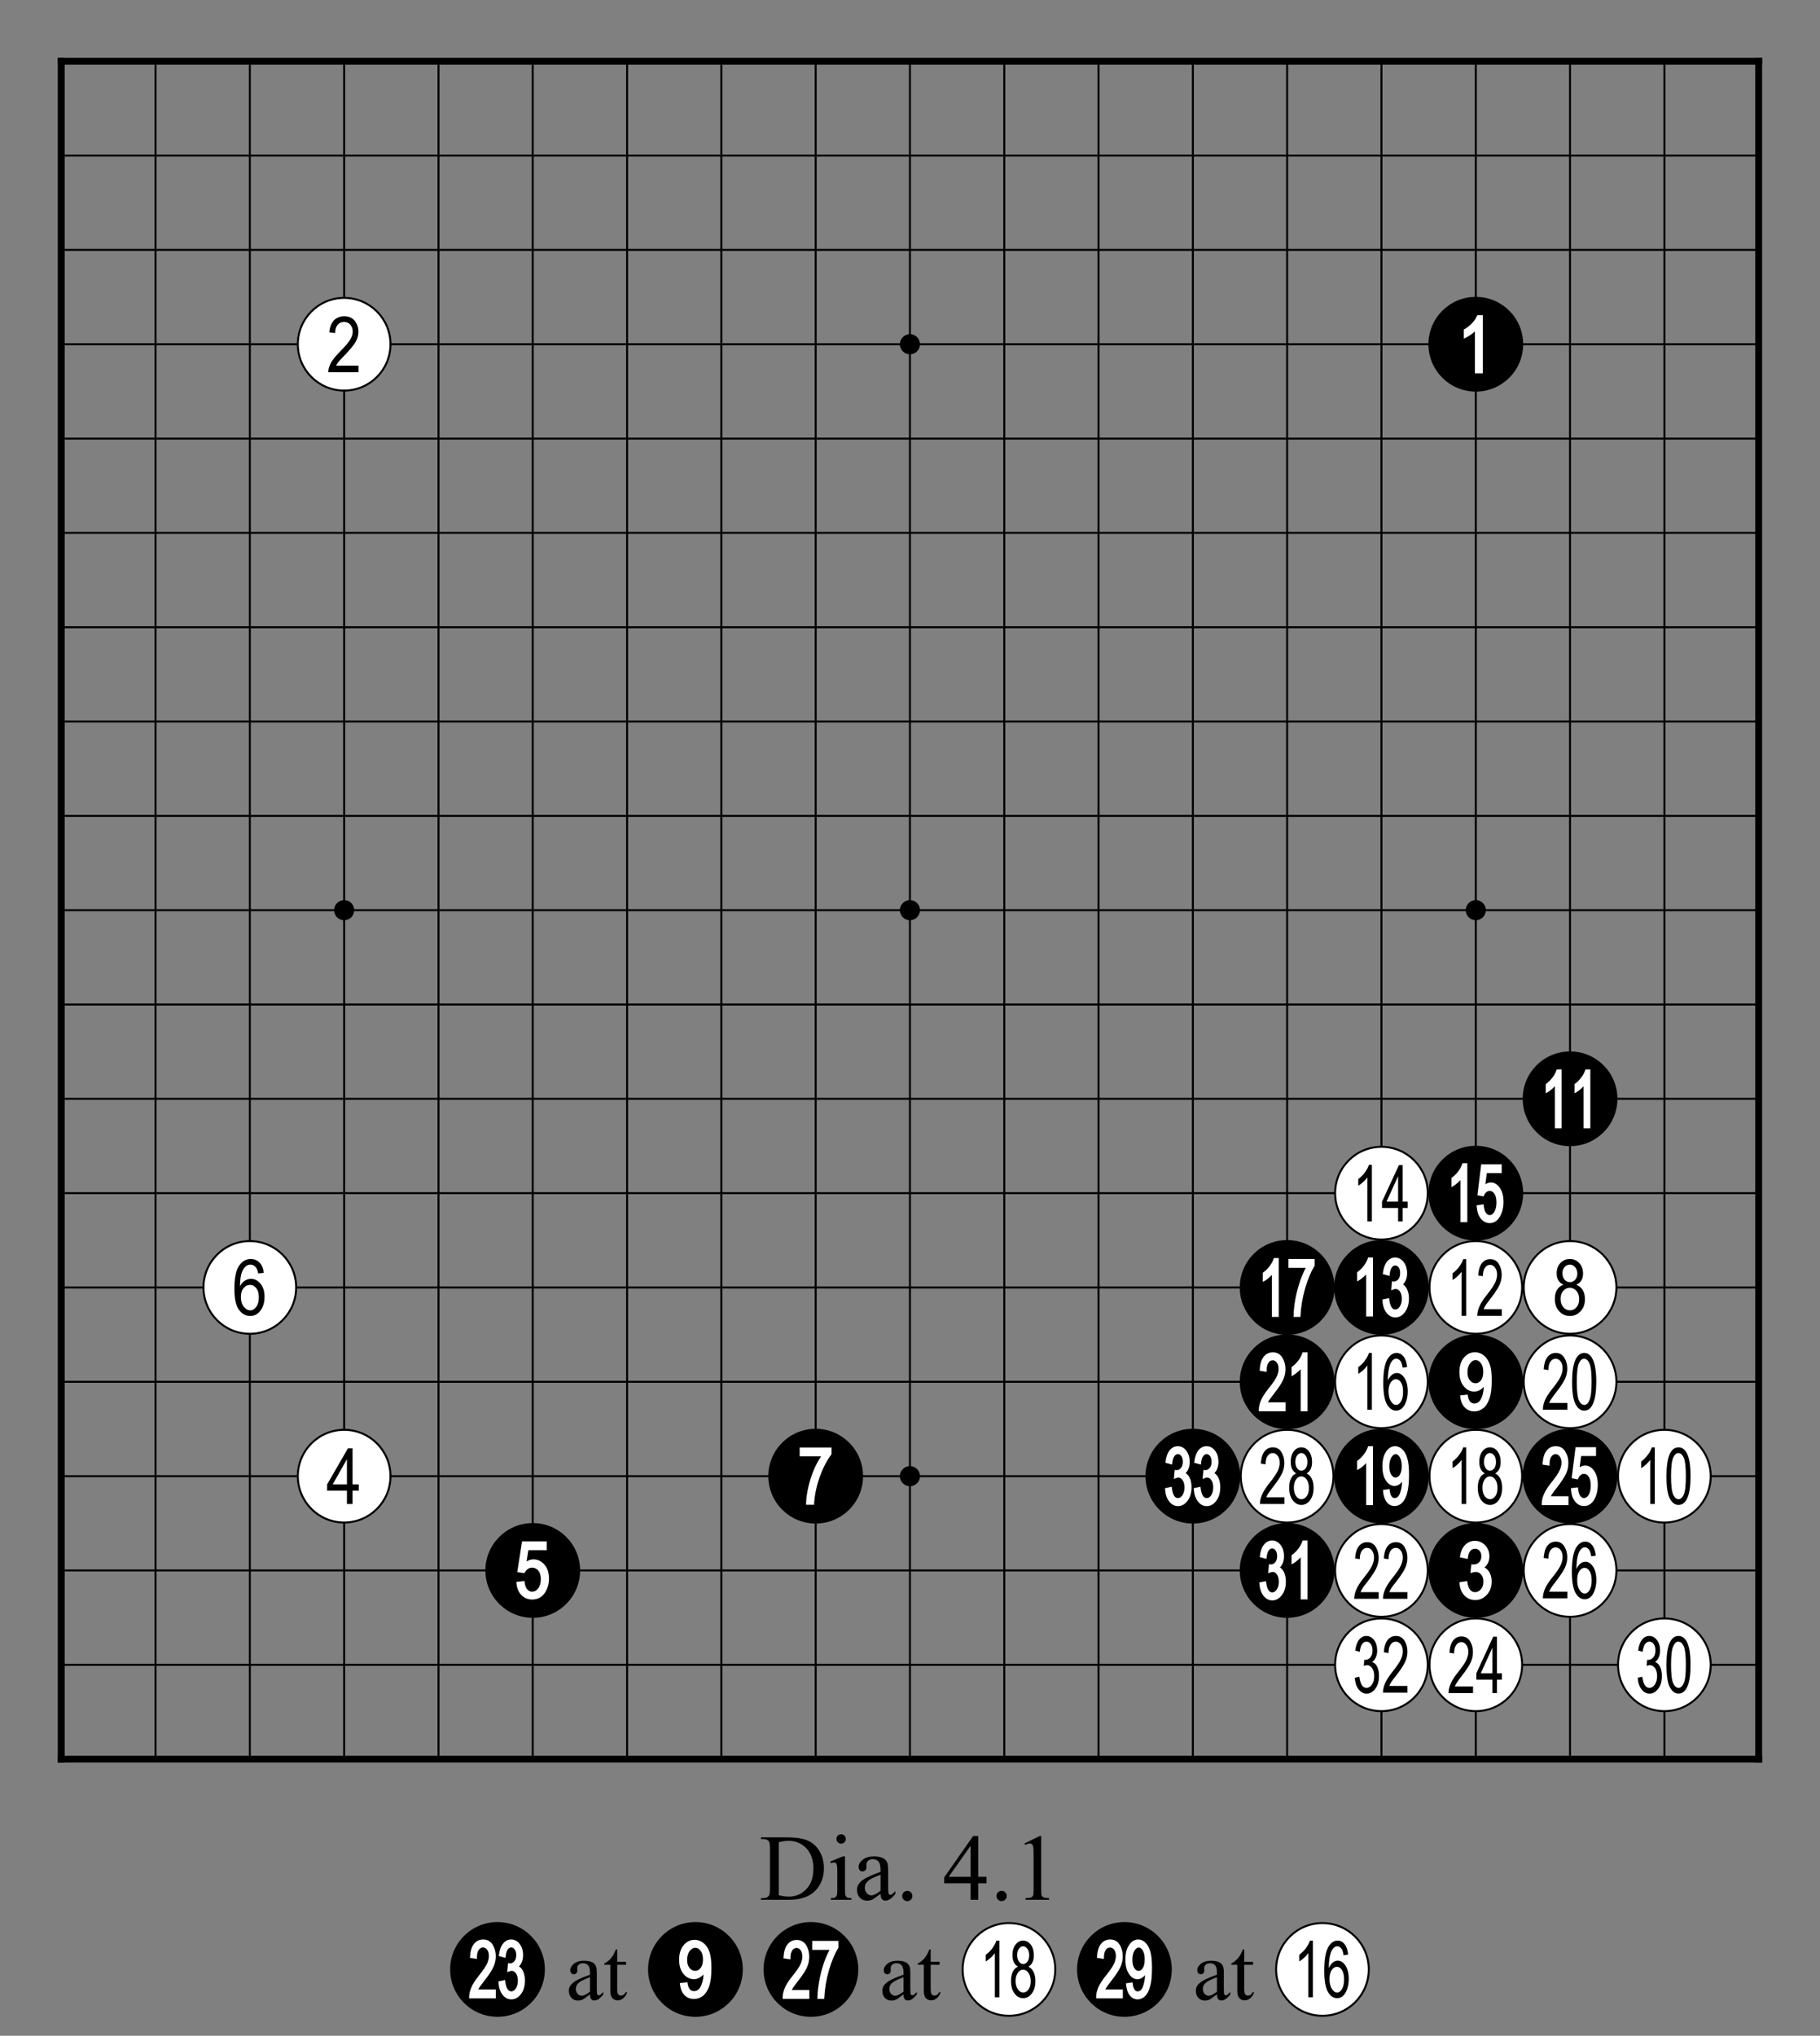 <?xml version="1.0" encoding="utf-8" standalone="no"?>
<!DOCTYPE svg PUBLIC "-//W3C//DTD SVG 1.0//EN" "http://www.w3.org/TR/SVG/DTD/svg11.dtd" >
<svg version="1.1" baseProfile="full"  width="319.134" height="356.881" viewBox="0 0 229.776 256.954" preserveAspectRatio="xMidYMid" xmlns="http://www.w3.org/2000/svg" >

<rect x="0" y="0" width="229.776" height="256.954" fill="#808080" stroke="none"/>

<g lengthAdjust="spacingAndGlyphs" xml:space='preserve' >
<g  transform="translate(1.19,1.19)" >
<path d="
M0.0 0.0
L0.0 227.39
L227.39 227.39
L227.39 0.0
Z
" fill="none" fill-rule="nonzero" />
<line x1="6.54" y1="6.54" x2="6.54" y2="220.84" fill="none" stroke="black" stroke-width="0.87px" stroke-linecap="square" />
<line x1="18.45" y1="6.54" x2="18.45" y2="220.84" fill="none" stroke="black" stroke-width="0.25px" stroke-linecap="butt" />
<line x1="30.35" y1="6.54" x2="30.35" y2="220.84" fill="none" stroke="black" stroke-width="0.25px" stroke-linecap="butt" />
<line x1="42.26" y1="6.54" x2="42.26" y2="220.84" fill="none" stroke="black" stroke-width="0.25px" stroke-linecap="butt" />
<line x1="54.17" y1="6.54" x2="54.17" y2="220.84" fill="none" stroke="black" stroke-width="0.25px" stroke-linecap="butt" />
<line x1="66.07" y1="6.54" x2="66.07" y2="220.84" fill="none" stroke="black" stroke-width="0.25px" stroke-linecap="butt" />
<line x1="77.98" y1="6.54" x2="77.98" y2="220.84" fill="none" stroke="black" stroke-width="0.25px" stroke-linecap="butt" />
<line x1="89.88" y1="6.54" x2="89.88" y2="220.84" fill="none" stroke="black" stroke-width="0.25px" stroke-linecap="butt" />
<line x1="101.79" y1="6.54" x2="101.79" y2="220.84" fill="none" stroke="black" stroke-width="0.25px" stroke-linecap="butt" />
<line x1="113.69" y1="6.54" x2="113.69" y2="220.84" fill="none" stroke="black" stroke-width="0.25px" stroke-linecap="butt" />
<line x1="125.60" y1="6.54" x2="125.60" y2="220.84" fill="none" stroke="black" stroke-width="0.25px" stroke-linecap="butt" />
<line x1="137.50" y1="6.54" x2="137.50" y2="220.84" fill="none" stroke="black" stroke-width="0.25px" stroke-linecap="butt" />
<line x1="149.41" y1="6.54" x2="149.41" y2="220.84" fill="none" stroke="black" stroke-width="0.25px" stroke-linecap="butt" />
<line x1="161.31" y1="6.54" x2="161.31" y2="220.84" fill="none" stroke="black" stroke-width="0.25px" stroke-linecap="butt" />
<line x1="173.22" y1="6.54" x2="173.22" y2="220.84" fill="none" stroke="black" stroke-width="0.25px" stroke-linecap="butt" />
<line x1="185.13" y1="6.54" x2="185.13" y2="220.84" fill="none" stroke="black" stroke-width="0.25px" stroke-linecap="butt" />
<line x1="197.03" y1="6.54" x2="197.03" y2="220.84" fill="none" stroke="black" stroke-width="0.25px" stroke-linecap="butt" />
<line x1="208.94" y1="6.54" x2="208.94" y2="220.84" fill="none" stroke="black" stroke-width="0.25px" stroke-linecap="butt" />
<line x1="220.84" y1="6.54" x2="220.84" y2="220.84" fill="none" stroke="black" stroke-width="0.87px" stroke-linecap="square" />
<line x1="6.54" y1="6.54" x2="220.84" y2="6.54" fill="none" stroke="black" stroke-width="0.87px" stroke-linecap="square" />
<line x1="6.54" y1="18.45" x2="220.84" y2="18.45" fill="none" stroke="black" stroke-width="0.25px" stroke-linecap="butt" />
<line x1="6.54" y1="30.35" x2="220.84" y2="30.35" fill="none" stroke="black" stroke-width="0.25px" stroke-linecap="butt" />
<line x1="6.54" y1="42.26" x2="220.84" y2="42.26" fill="none" stroke="black" stroke-width="0.25px" stroke-linecap="butt" />
<line x1="6.54" y1="54.17" x2="220.84" y2="54.17" fill="none" stroke="black" stroke-width="0.25px" stroke-linecap="butt" />
<line x1="6.54" y1="66.07" x2="220.84" y2="66.07" fill="none" stroke="black" stroke-width="0.25px" stroke-linecap="butt" />
<line x1="6.54" y1="77.98" x2="220.84" y2="77.98" fill="none" stroke="black" stroke-width="0.25px" stroke-linecap="butt" />
<line x1="6.54" y1="89.88" x2="220.84" y2="89.88" fill="none" stroke="black" stroke-width="0.25px" stroke-linecap="butt" />
<line x1="6.54" y1="101.79" x2="220.84" y2="101.79" fill="none" stroke="black" stroke-width="0.25px" stroke-linecap="butt" />
<line x1="6.54" y1="113.69" x2="220.84" y2="113.69" fill="none" stroke="black" stroke-width="0.25px" stroke-linecap="butt" />
<line x1="6.54" y1="125.60" x2="220.84" y2="125.60" fill="none" stroke="black" stroke-width="0.25px" stroke-linecap="butt" />
<line x1="6.54" y1="137.50" x2="220.84" y2="137.50" fill="none" stroke="black" stroke-width="0.25px" stroke-linecap="butt" />
<line x1="6.54" y1="149.41" x2="220.84" y2="149.41" fill="none" stroke="black" stroke-width="0.25px" stroke-linecap="butt" />
<line x1="6.54" y1="161.31" x2="220.84" y2="161.31" fill="none" stroke="black" stroke-width="0.25px" stroke-linecap="butt" />
<line x1="6.54" y1="173.22" x2="220.84" y2="173.22" fill="none" stroke="black" stroke-width="0.25px" stroke-linecap="butt" />
<line x1="6.54" y1="185.13" x2="220.84" y2="185.13" fill="none" stroke="black" stroke-width="0.25px" stroke-linecap="butt" />
<line x1="6.54" y1="197.03" x2="220.84" y2="197.03" fill="none" stroke="black" stroke-width="0.25px" stroke-linecap="butt" />
<line x1="6.54" y1="208.94" x2="220.84" y2="208.94" fill="none" stroke="black" stroke-width="0.25px" stroke-linecap="butt" />
<line x1="6.54" y1="220.84" x2="220.84" y2="220.84" fill="none" stroke="black" stroke-width="0.87px" stroke-linecap="square" />
<circle cx="30.35" cy="161.31" r="5.85" fill="white"/>
<circle cx="30.35" cy="161.31" r="5.85" fill="none" stroke="black" stroke-width="0.25px"/>
<circle cx="42.26" cy="42.26" r="5.85" fill="white"/>
<circle cx="42.26" cy="42.26" r="5.85" fill="none" stroke="black" stroke-width="0.25px"/>
<circle cx="42.26" cy="113.69" r="1.27" fill="black"/>
<circle cx="42.26" cy="185.13" r="5.85" fill="white"/>
<circle cx="42.26" cy="185.13" r="5.85" fill="none" stroke="black" stroke-width="0.25px"/>
<circle cx="66.07" cy="197.03" r="5.98" fill="black"/>
<circle cx="101.79" cy="185.13" r="5.98" fill="black"/>
<circle cx="113.69" cy="42.26" r="1.27" fill="black"/>
<circle cx="113.69" cy="113.69" r="1.27" fill="black"/>
<circle cx="113.69" cy="185.13" r="1.27" fill="black"/>
<circle cx="149.41" cy="185.13" r="5.98" fill="black"/>
<circle cx="161.31" cy="161.31" r="5.98" fill="black"/>
<circle cx="161.31" cy="173.22" r="5.98" fill="black"/>
<circle cx="161.31" cy="185.13" r="5.85" fill="white"/>
<circle cx="161.31" cy="185.13" r="5.85" fill="none" stroke="black" stroke-width="0.25px"/>
<circle cx="161.31" cy="197.03" r="5.98" fill="black"/>
<circle cx="173.22" cy="149.41" r="5.85" fill="white"/>
<circle cx="173.22" cy="149.41" r="5.85" fill="none" stroke="black" stroke-width="0.25px"/>
<circle cx="173.22" cy="161.31" r="5.98" fill="black"/>
<circle cx="173.22" cy="173.22" r="5.85" fill="white"/>
<circle cx="173.22" cy="173.22" r="5.85" fill="none" stroke="black" stroke-width="0.25px"/>
<circle cx="173.22" cy="185.13" r="5.98" fill="black"/>
<circle cx="173.22" cy="197.03" r="5.85" fill="white"/>
<circle cx="173.22" cy="197.03" r="5.85" fill="none" stroke="black" stroke-width="0.25px"/>
<circle cx="173.22" cy="208.94" r="5.85" fill="white"/>
<circle cx="173.22" cy="208.94" r="5.85" fill="none" stroke="black" stroke-width="0.25px"/>
<circle cx="185.13" cy="42.26" r="5.98" fill="black"/>
<circle cx="185.13" cy="113.69" r="1.27" fill="black"/>
<circle cx="185.13" cy="149.41" r="5.98" fill="black"/>
<circle cx="185.13" cy="161.31" r="5.85" fill="white"/>
<circle cx="185.13" cy="161.31" r="5.85" fill="none" stroke="black" stroke-width="0.25px"/>
<circle cx="185.13" cy="173.22" r="5.98" fill="black"/>
<circle cx="185.13" cy="185.13" r="5.85" fill="white"/>
<circle cx="185.13" cy="185.13" r="5.85" fill="none" stroke="black" stroke-width="0.25px"/>
<circle cx="185.13" cy="197.03" r="5.98" fill="black"/>
<circle cx="185.13" cy="208.94" r="5.85" fill="white"/>
<circle cx="185.13" cy="208.94" r="5.85" fill="none" stroke="black" stroke-width="0.25px"/>
<circle cx="197.03" cy="137.50" r="5.98" fill="black"/>
<circle cx="197.03" cy="161.31" r="5.85" fill="white"/>
<circle cx="197.03" cy="161.31" r="5.85" fill="none" stroke="black" stroke-width="0.25px"/>
<circle cx="197.03" cy="173.22" r="5.85" fill="white"/>
<circle cx="197.03" cy="173.22" r="5.85" fill="none" stroke="black" stroke-width="0.25px"/>
<circle cx="197.03" cy="185.13" r="5.98" fill="black"/>
<circle cx="197.03" cy="197.03" r="5.85" fill="white"/>
<circle cx="197.03" cy="197.03" r="5.85" fill="none" stroke="black" stroke-width="0.25px"/>
<circle cx="208.94" cy="185.13" r="5.85" fill="white"/>
<circle cx="208.94" cy="185.13" r="5.85" fill="none" stroke="black" stroke-width="0.25px"/>
<circle cx="208.94" cy="208.94" r="5.85" fill="white"/>
<circle cx="208.94" cy="208.94" r="5.85" fill="none" stroke="black" stroke-width="0.25px"/>
<path d="
M30.36 160.99
C30.68 160.99 30.94 161.12 31.16 161.40
C31.38 161.67 31.49 162.06 31.49 162.56
C31.49 163.07 31.38 163.47 31.16 163.76
C30.94 164.05 30.69 164.20 30.41 164.20
C30.10 164.20 29.82 164.04 29.58 163.73
C29.34 163.43 29.22 163.02 29.22 162.51
C29.22 162.04 29.33 161.67 29.56 161.40
C29.79 161.12 30.06 160.99 30.36 160.99
Z
M30.47 157.72
C29.86 157.72 29.37 158.01 28.98 158.59
C28.59 159.17 28.40 160.13 28.40 161.49
C28.40 162.72 28.59 163.60 28.97 164.12
C29.34 164.64 29.82 164.91 30.41 164.91
C30.73 164.91 31.03 164.82 31.30 164.63
C31.56 164.45 31.78 164.17 31.96 163.79
C32.13 163.40 32.21 162.98 32.21 162.51
C32.21 161.81 32.04 161.26 31.70 160.84
C31.36 160.43 30.96 160.22 30.50 160.22
C30.23 160.22 29.97 160.30 29.72 160.46
C29.47 160.62 29.27 160.85 29.11 161.16
C29.11 160.29 29.22 159.64 29.43 159.20
C29.68 158.69 30.01 158.43 30.43 158.43
C30.69 158.43 30.92 158.54 31.11 158.77
C31.24 158.92 31.34 159.18 31.41 159.54
L32.11 159.47
C32.05 158.90 31.87 158.47 31.57 158.17
C31.28 157.87 30.91 157.72 30.47 157.72
Z
" fill="black" fill-rule="nonzero" />
<path d="
M42.27 38.73
C41.73 38.73 41.30 38.90 40.97 39.24
C40.64 39.58 40.44 40.09 40.39 40.76
L41.12 40.85
C41.12 40.40 41.23 40.05 41.44 39.81
C41.65 39.56 41.92 39.44 42.25 39.44
C42.56 39.44 42.82 39.55 43.03 39.78
C43.23 40.01 43.34 40.30 43.34 40.66
C43.34 40.97 43.24 41.30 43.03 41.66
C42.83 42.02 42.39 42.53 41.73 43.19
C41.17 43.76 40.78 44.25 40.56 44.66
C40.35 45.08 40.25 45.46 40.26 45.79
L44.07 45.79
L44.07 44.96
L41.24 44.96
C41.32 44.81 41.42 44.65 41.54 44.49
C41.67 44.33 41.94 44.04 42.36 43.61
C43.02 42.92 43.47 42.38 43.71 41.96
C43.95 41.55 44.06 41.12 44.06 40.68
C44.06 40.17 43.91 39.72 43.61 39.32
C43.31 38.93 42.86 38.73 42.27 38.73
Z
" fill="black" fill-rule="nonzero" />
<path d="
M42.61 182.99
L42.61 186.17
L40.81 186.17
L42.61 182.99
Z
M42.74 181.61
L40.11 186.17
L40.11 186.96
L42.61 186.96
L42.61 188.64
L43.32 188.64
L43.32 186.96
L44.10 186.96
L44.10 186.17
L43.32 186.17
L43.32 181.61
Z
" fill="black" fill-rule="nonzero" />
<path d="
M65.29 195.90
L65.29 195.90
L65.29 195.90
C65.29 195.90 65.29 195.90 65.29 195.90
Z
M64.72 193.36
L64.70 193.48
L64.14 197.09
L64.11 197.23
L64.25 197.26
L64.92 197.36
L65.02 197.38
L65.07 197.28
C65.17 197.09 65.30 196.94 65.46 196.84
C65.63 196.73 65.80 196.68 65.99 196.68
C65.99 196.68 65.99 196.68 65.99 196.68
C65.99 196.68 65.99 196.68 65.99 196.68
C66.30 196.68 66.56 196.80 66.77 197.05
C66.98 197.30 67.09 197.66 67.09 198.12
C67.09 198.62 66.97 199.02 66.75 199.30
C66.54 199.57 66.29 199.71 66.00 199.71
C66.00 199.71 66.00 199.71 65.99 199.71
C65.99 199.71 65.99 199.71 65.99 199.71
C65.76 199.71 65.56 199.61 65.39 199.43
C65.21 199.23 65.09 198.92 65.04 198.50
L65.02 198.37
L64.88 198.38
L64.14 198.46
L64.00 198.47
L64.01 198.61
C64.06 199.26 64.27 199.77 64.64 200.14
C65.01 200.52 65.47 200.70 66.00 200.70
C66.65 200.70 67.17 200.44 67.56 199.91
C67.93 199.39 68.12 198.77 68.12 198.06
C68.12 197.32 67.93 196.74 67.55 196.30
C67.16 195.86 66.71 195.64 66.18 195.63
C65.87 195.63 65.57 195.72 65.29 195.90
L65.29 195.90
L65.52 194.47
L67.84 194.47
L67.84 194.33
L67.84 193.50
L67.84 193.36
Z
" fill="white" fill-rule="nonzero" />
<path d="
M99.77 181.51
L99.77 181.65
L99.77 182.48
L99.77 182.63
L102.47 182.63
C102.16 183.09 101.87 183.62 101.60 184.24
C101.29 184.96 101.04 185.72 100.86 186.51
C100.68 187.30 100.59 188.00 100.58 188.60
L100.58 188.74
L101.45 188.74
L101.59 188.74
L101.59 188.61
C101.66 187.48 101.90 186.35 102.31 185.20
C102.73 184.05 103.21 183.12 103.76 182.41
L103.79 182.37
L103.79 182.33
L103.79 181.65
L103.79 181.51
Z
" fill="white" fill-rule="nonzero" />
<path d="
M147.51 181.35
C147.11 181.35 146.76 181.52 146.48 181.86
C146.21 182.20 146.04 182.68 145.96 183.32
L145.95 183.44
L146.06 183.47
L146.64 183.63
L146.80 183.67
L146.81 183.50
C146.85 183.10 146.94 182.80 147.08 182.61
C147.20 182.43 147.35 182.35 147.52 182.35
C147.52 182.35 147.52 182.35 147.52 182.35
C147.52 182.35 147.52 182.35 147.52 182.35
C147.69 182.35 147.83 182.43 147.95 182.59
C148.08 182.77 148.14 183.01 148.14 183.31
C148.14 183.64 148.06 183.90 147.91 184.09
C147.76 184.27 147.57 184.37 147.34 184.37
L147.34 184.37
L147.26 184.36
L147.11 184.34
L147.10 184.49
L147.03 185.25
L147.01 185.48
L147.23 185.40
C147.37 185.34 147.49 185.31 147.58 185.31
C147.58 185.31 147.58 185.31 147.58 185.31
C147.58 185.31 147.58 185.31 147.58 185.31
C147.79 185.31 147.97 185.42 148.11 185.63
C148.27 185.86 148.35 186.16 148.35 186.55
C148.35 186.96 148.26 187.29 148.09 187.54
C147.93 187.78 147.74 187.90 147.53 187.90
C147.53 187.90 147.53 187.90 147.52 187.90
C147.52 187.90 147.52 187.90 147.52 187.90
C147.33 187.90 147.17 187.80 147.05 187.61
C146.91 187.40 146.82 187.07 146.76 186.62
L146.74 186.47
L146.59 186.50
L146.02 186.62
L145.89 186.64
L145.90 186.77
C145.94 187.41 146.11 187.92 146.41 188.31
C146.71 188.71 147.09 188.91 147.53 188.91
C148.01 188.91 148.42 188.68 148.75 188.22
C149.08 187.78 149.24 187.22 149.24 186.53
C149.24 186.21 149.20 185.92 149.13 185.66
C149.04 185.39 148.94 185.18 148.80 185.01
C148.72 184.90 148.61 184.81 148.49 184.75
L148.49 184.75
C148.63 184.61 148.75 184.45 148.83 184.25
C148.95 183.98 149.01 183.68 149.01 183.33
C149.01 182.77 148.87 182.30 148.59 181.93
C148.30 181.54 147.94 181.35 147.51 181.35
Z
M151.14 181.35
C150.74 181.35 150.39 181.52 150.11 181.86
C149.84 182.20 149.67 182.68 149.59 183.32
L149.58 183.44
L149.69 183.47
L150.27 183.63
L150.43 183.67
L150.44 183.50
C150.48 183.10 150.57 182.80 150.71 182.61
C150.83 182.43 150.98 182.35 151.15 182.35
C151.15 182.35 151.15 182.35 151.15 182.35
C151.15 182.35 151.15 182.35 151.15 182.35
C151.32 182.35 151.46 182.43 151.58 182.59
C151.71 182.77 151.77 183.01 151.77 183.31
C151.77 183.64 151.69 183.90 151.54 184.09
C151.39 184.27 151.20 184.37 150.97 184.37
L150.97 184.37
L150.89 184.36
L150.74 184.34
L150.73 184.49
L150.66 185.25
L150.64 185.48
L150.86 185.40
C151.00 185.34 151.12 185.31 151.21 185.31
C151.21 185.31 151.21 185.31 151.21 185.31
C151.21 185.31 151.21 185.31 151.21 185.31
C151.42 185.31 151.60 185.42 151.74 185.63
C151.90 185.86 151.98 186.16 151.98 186.55
C151.98 186.96 151.89 187.29 151.72 187.54
C151.56 187.78 151.37 187.90 151.16 187.90
C151.16 187.90 151.16 187.90 151.15 187.90
C151.15 187.90 151.15 187.90 151.15 187.90
C150.96 187.90 150.80 187.80 150.68 187.61
C150.54 187.40 150.45 187.07 150.39 186.62
L150.37 186.47
L150.22 186.50
L149.65 186.62
L149.52 186.64
L149.53 186.77
C149.57 187.41 149.74 187.92 150.04 188.31
C150.34 188.71 150.72 188.91 151.16 188.91
C151.64 188.91 152.05 188.68 152.38 188.22
C152.71 187.78 152.87 187.22 152.87 186.53
C152.87 186.21 152.83 185.92 152.76 185.66
C152.67 185.39 152.57 185.18 152.43 185.01
C152.35 184.90 152.24 184.81 152.12 184.75
L152.12 184.75
C152.26 184.61 152.38 184.45 152.46 184.25
C152.58 183.98 152.64 183.68 152.64 183.33
C152.64 182.77 152.50 182.30 152.22 181.93
C151.93 181.54 151.57 181.35 151.14 181.35
Z
" fill="white" fill-rule="nonzero" />
<path d="
M159.63 157.60
L159.60 157.70
C159.50 157.99 159.34 158.30 159.11 158.61
C158.87 158.93 158.61 159.19 158.30 159.41
L158.24 159.45
L158.24 159.53
L158.24 160.37
L158.24 160.61
L158.45 160.50
C158.65 160.39 158.86 160.23 159.09 160.02
C159.20 159.92 159.30 159.82 159.39 159.72
L159.39 159.72
L159.39 164.89
L159.39 165.03
L160.25 165.03
L160.25 164.89
L160.25 157.74
L160.25 157.60
Z
M161.47 157.72
L161.47 157.86
L161.47 158.70
L161.47 158.84
L163.66 158.84
C163.41 159.31 163.17 159.86 162.95 160.49
C162.70 161.22 162.50 161.98 162.35 162.78
C162.21 163.58 162.13 164.28 162.13 164.89
L162.12 165.03
L162.86 165.03
L162.99 165.03
L163.00 164.90
C163.05 163.76 163.25 162.60 163.58 161.44
C163.92 160.28 164.31 159.34 164.76 158.61
L164.78 158.58
L164.78 158.54
L164.78 157.86
L164.78 157.72
Z
" fill="white" fill-rule="nonzero" />
<path d="
M159.51 169.50
C159.03 169.50 158.64 169.69 158.34 170.07
C158.05 170.44 157.89 170.98 157.85 171.70
L157.84 171.82
L157.97 171.84
L158.56 171.94
L158.72 171.96
L158.72 171.80
C158.72 171.37 158.80 171.04 158.95 170.82
C159.09 170.61 159.27 170.51 159.49 170.51
C159.49 170.51 159.49 170.51 159.49 170.51
C159.49 170.51 159.49 170.51 159.50 170.51
C159.70 170.51 159.87 170.61 160.01 170.80
C160.16 171.00 160.23 171.27 160.23 171.60
C160.23 171.89 160.15 172.21 160.00 172.56
C159.84 172.91 159.49 173.42 158.96 174.07
C158.49 174.66 158.17 175.17 157.99 175.60
C157.81 176.04 157.73 176.44 157.74 176.80
L157.74 176.94
L161.11 176.94
L161.11 176.80
L161.11 175.96
L161.11 175.81
L158.89 175.81
C158.94 175.73 158.98 175.64 159.04 175.55
C159.14 175.40 159.35 175.11 159.69 174.67
C160.24 173.97 160.61 173.41 160.80 172.98
C161.00 172.55 161.10 172.09 161.10 171.62
C161.10 171.08 160.97 170.60 160.71 170.17
C160.44 169.73 160.04 169.50 159.51 169.50
Z
M163.26 169.50
L163.23 169.60
C163.13 169.90 162.97 170.20 162.74 170.52
C162.50 170.83 162.24 171.10 161.93 171.32
L161.87 171.36
L161.87 171.43
L161.87 172.28
L161.87 172.52
L162.08 172.40
C162.28 172.29 162.49 172.13 162.72 171.92
C162.83 171.82 162.93 171.73 163.02 171.63
L163.02 171.63
L163.02 176.80
L163.02 176.94
L163.88 176.94
L163.88 176.80
L163.88 169.64
L163.88 169.50
Z
" fill="white" fill-rule="nonzero" />
<path d="
M163.11 182.21
C163.31 182.21 163.49 182.31 163.64 182.53
C163.80 182.74 163.87 183.01 163.87 183.35
C163.87 183.67 163.80 183.93 163.65 184.14
C163.50 184.34 163.32 184.44 163.11 184.44
C162.90 184.44 162.72 184.34 162.57 184.13
C162.42 183.92 162.35 183.65 162.35 183.30
C162.35 182.99 162.42 182.73 162.57 182.52
C162.72 182.31 162.90 182.21 163.11 182.21
Z
M163.10 185.16
C163.36 185.16 163.59 185.29 163.78 185.56
C163.97 185.83 164.06 186.18 164.06 186.61
C164.06 187.05 163.97 187.40 163.79 187.65
C163.60 187.91 163.38 188.04 163.11 188.04
C162.85 188.04 162.63 187.91 162.44 187.64
C162.25 187.38 162.16 187.02 162.16 186.59
C162.16 186.16 162.25 185.82 162.43 185.56
C162.61 185.29 162.84 185.16 163.10 185.16
Z
M159.51 181.49
C159.07 181.49 158.72 181.66 158.45 182.01
C158.18 182.35 158.03 182.87 157.99 183.55
L158.58 183.64
C158.58 183.18 158.66 182.83 158.84 182.58
C159.01 182.34 159.23 182.21 159.49 182.21
C159.74 182.21 159.95 182.33 160.12 182.56
C160.29 182.78 160.37 183.08 160.37 183.44
C160.37 183.76 160.29 184.10 160.13 184.46
C159.96 184.82 159.61 185.34 159.07 186.01
C158.61 186.58 158.30 187.08 158.13 187.50
C157.95 187.92 157.87 188.30 157.88 188.64
L160.97 188.64
L160.97 187.80
L158.68 187.80
C158.74 187.64 158.82 187.48 158.92 187.32
C159.02 187.17 159.24 186.87 159.58 186.43
C160.12 185.74 160.48 185.18 160.67 184.77
C160.87 184.35 160.96 183.92 160.96 183.46
C160.96 182.95 160.84 182.49 160.59 182.09
C160.35 181.69 159.99 181.49 159.51 181.49
Z
M163.10 181.49
C162.72 181.49 162.40 181.66 162.14 182.00
C161.89 182.34 161.76 182.78 161.76 183.32
C161.76 183.68 161.82 183.98 161.93 184.22
C162.05 184.46 162.23 184.65 162.46 184.78
C162.18 184.89 161.96 185.10 161.81 185.41
C161.65 185.72 161.57 186.11 161.57 186.59
C161.57 187.24 161.72 187.76 162.01 188.16
C162.31 188.56 162.67 188.76 163.11 188.76
C163.55 188.76 163.91 188.56 164.21 188.16
C164.50 187.76 164.65 187.24 164.65 186.61
C164.65 186.15 164.57 185.76 164.42 185.45
C164.27 185.14 164.05 184.92 163.77 184.78
C164.00 184.65 164.17 184.46 164.29 184.22
C164.40 183.98 164.46 183.69 164.46 183.35
C164.46 182.80 164.33 182.36 164.07 182.01
C163.81 181.66 163.49 181.49 163.10 181.49
Z
" fill="black" fill-rule="nonzero" />
<path d="
M163.26 193.25
L163.23 193.35
C163.13 193.65 162.97 193.95 162.74 194.27
C162.50 194.58 162.24 194.85 161.93 195.06
L161.87 195.11
L161.87 195.18
L161.87 196.03
L161.87 196.27
L162.08 196.15
C162.28 196.04 162.49 195.88 162.72 195.67
C162.83 195.57 162.93 195.47 163.02 195.38
L163.02 195.38
L163.02 200.54
L163.02 200.69
L163.88 200.69
L163.88 200.54
L163.88 193.39
L163.88 193.25
Z
M159.42 193.25
C159.01 193.25 158.67 193.42 158.39 193.77
C158.12 194.10 157.94 194.59 157.87 195.22
L157.85 195.34
L157.97 195.38
L158.54 195.53
L158.70 195.57
L158.72 195.41
C158.76 195.00 158.85 194.70 158.98 194.51
C159.11 194.34 159.25 194.25 159.42 194.25
C159.42 194.25 159.42 194.25 159.43 194.25
C159.43 194.25 159.43 194.25 159.43 194.25
C159.59 194.25 159.73 194.33 159.85 194.50
C159.98 194.68 160.05 194.92 160.05 195.22
C160.05 195.55 159.97 195.81 159.81 196.00
C159.67 196.18 159.48 196.27 159.24 196.27
L159.24 196.27
L159.16 196.26
L159.02 196.25
L159.00 196.39
L158.94 197.16
L158.92 197.39
L159.13 197.30
C159.28 197.25 159.39 197.22 159.48 197.22
C159.48 197.22 159.48 197.22 159.48 197.22
C159.49 197.22 159.49 197.22 159.49 197.22
C159.69 197.22 159.87 197.32 160.02 197.54
C160.18 197.76 160.26 198.07 160.26 198.45
C160.26 198.87 160.17 199.20 159.99 199.45
C159.83 199.69 159.64 199.80 159.43 199.80
C159.43 199.80 159.43 199.80 159.43 199.80
C159.43 199.80 159.43 199.80 159.43 199.80
C159.24 199.80 159.08 199.71 158.96 199.52
C158.82 199.30 158.72 198.97 158.66 198.53
L158.65 198.38
L158.50 198.41
L157.92 198.52
L157.80 198.55
L157.81 198.67
C157.85 199.31 158.02 199.83 158.31 200.21
C158.62 200.61 158.99 200.81 159.44 200.81
C159.91 200.81 160.32 200.58 160.66 200.13
C160.99 199.69 161.15 199.13 161.15 198.44
C161.15 198.12 161.11 197.83 161.03 197.56
C160.95 197.30 160.84 197.08 160.71 196.92
C160.62 196.81 160.52 196.72 160.40 196.65
L160.40 196.65
C160.54 196.52 160.65 196.35 160.74 196.16
C160.86 195.89 160.92 195.58 160.92 195.24
C160.92 194.68 160.78 194.21 160.50 193.83
C160.20 193.45 159.84 193.25 159.42 193.25
Z
" fill="white" fill-rule="nonzero" />
<path d="
M175.32 147.27
L175.32 150.48
L173.86 150.48
L175.32 147.27
Z
M171.64 145.83
C171.54 146.14 171.37 146.46 171.13 146.79
C170.89 147.12 170.61 147.39 170.29 147.62
L170.29 148.47
C170.48 148.36 170.68 148.21 170.90 148.01
C171.13 147.81 171.30 147.61 171.44 147.41
L171.44 152.98
L172.01 152.98
L172.01 145.83
Z
M175.43 145.86
L173.29 150.48
L173.29 151.28
L175.32 151.28
L175.32 152.98
L175.89 152.98
L175.89 151.28
L176.53 151.28
L176.53 150.48
L175.89 150.48
L175.89 145.86
Z
" fill="black" fill-rule="nonzero" />
<path d="
M171.53 157.53
L171.50 157.63
C171.41 157.93 171.25 158.23 171.01 158.55
C170.78 158.86 170.51 159.13 170.21 159.35
L170.15 159.39
L170.15 159.46
L170.15 160.31
L170.15 160.55
L170.36 160.43
C170.55 160.32 170.77 160.16 171.00 159.95
C171.11 159.86 171.21 159.76 171.29 159.66
L171.29 159.66
L171.29 164.83
L171.29 164.97
L172.15 164.97
L172.15 164.83
L172.15 157.68
L172.15 157.53
Z
M174.95 157.53
C174.55 157.53 174.21 157.71 173.92 158.05
C173.65 158.38 173.48 158.87 173.40 159.51
L173.39 159.63
L173.51 159.66
L174.08 159.81
L174.24 159.86
L174.26 159.69
C174.29 159.29 174.38 158.99 174.52 158.80
C174.64 158.62 174.79 158.54 174.96 158.54
C174.96 158.54 174.96 158.54 174.96 158.54
C174.96 158.54 174.96 158.54 174.96 158.54
C175.13 158.54 175.27 158.62 175.39 158.78
C175.52 158.96 175.58 159.20 175.58 159.50
C175.58 159.83 175.50 160.09 175.35 160.28
C175.20 160.46 175.01 160.55 174.78 160.56
L174.78 160.56
L174.70 160.55
L174.55 160.53
L174.54 160.68
L174.47 161.44
L174.45 161.67
L174.67 161.59
C174.81 161.53 174.93 161.50 175.02 161.50
C175.02 161.50 175.02 161.50 175.02 161.50
C175.02 161.50 175.02 161.50 175.02 161.50
C175.23 161.50 175.41 161.61 175.55 161.82
C175.71 162.05 175.79 162.35 175.79 162.74
C175.79 163.15 175.70 163.48 175.53 163.73
C175.37 163.97 175.18 164.09 174.97 164.09
C174.97 164.09 174.97 164.09 174.97 164.09
C174.96 164.09 174.96 164.09 174.96 164.09
C174.77 164.09 174.62 163.99 174.49 163.80
C174.36 163.59 174.26 163.26 174.20 162.81
L174.18 162.66
L174.03 162.69
L173.46 162.81
L173.34 162.83
L173.34 162.96
C173.38 163.60 173.55 164.11 173.85 164.50
C174.15 164.89 174.53 165.09 174.97 165.10
C175.45 165.09 175.86 164.87 176.19 164.41
C176.52 163.97 176.68 163.41 176.69 162.72
C176.69 162.40 176.65 162.11 176.57 161.85
C176.49 161.58 176.38 161.36 176.24 161.20
C176.16 161.09 176.05 161.00 175.94 160.93
L175.94 160.93
C176.07 160.80 176.19 160.63 176.27 160.44
C176.40 160.17 176.46 159.87 176.46 159.52
C176.46 158.96 176.31 158.49 176.03 158.11
C175.74 157.73 175.38 157.54 174.95 157.53
Z
" fill="white" fill-rule="nonzero" />
<path d="
M175.04 172.89
C175.30 172.89 175.51 173.03 175.69 173.31
C175.86 173.58 175.95 173.98 175.95 174.48
C175.95 175.00 175.86 175.40 175.69 175.70
C175.51 175.99 175.31 176.14 175.08 176.14
C174.83 176.14 174.60 175.98 174.41 175.67
C174.21 175.36 174.11 174.94 174.11 174.43
C174.11 173.95 174.21 173.58 174.39 173.30
C174.58 173.03 174.79 172.89 175.04 172.89
Z
M171.64 169.58
C171.54 169.89 171.37 170.21 171.13 170.54
C170.89 170.87 170.61 171.14 170.29 171.37
L170.29 172.22
C170.48 172.11 170.68 171.96 170.90 171.76
C171.13 171.56 171.30 171.36 171.44 171.16
L171.44 176.74
L172.01 176.74
L172.01 169.58
Z
M175.13 169.58
C174.64 169.58 174.24 169.88 173.92 170.46
C173.61 171.05 173.45 172.03 173.45 173.40
C173.45 174.64 173.61 175.53 173.91 176.06
C174.22 176.59 174.61 176.86 175.08 176.86
C175.34 176.86 175.58 176.76 175.80 176.58
C176.01 176.40 176.19 176.11 176.33 175.72
C176.47 175.34 176.54 174.90 176.54 174.43
C176.54 173.72 176.40 173.16 176.13 172.74
C175.85 172.32 175.53 172.11 175.16 172.11
C174.93 172.11 174.72 172.20 174.52 172.36
C174.32 172.52 174.16 172.75 174.02 173.06
C174.03 172.19 174.12 171.53 174.29 171.08
C174.49 170.56 174.76 170.30 175.09 170.30
C175.31 170.30 175.49 170.42 175.65 170.64
C175.75 170.80 175.83 171.06 175.89 171.43
L176.46 171.36
C176.41 170.78 176.26 170.34 176.02 170.04
C175.78 169.74 175.48 169.58 175.13 169.58
Z
" fill="black" fill-rule="nonzero" />
<path d="
M175.02 182.35
C175.02 182.35 175.02 182.35 175.02 182.35
C175.02 182.35 175.02 182.35 175.02 182.35
C175.21 182.35 175.37 182.48 175.53 182.73
C175.69 182.99 175.78 183.37 175.78 183.85
C175.78 184.33 175.70 184.70 175.53 184.96
C175.39 185.19 175.21 185.31 175.01 185.31
C175.01 185.31 175.01 185.31 175.01 185.31
C175.01 185.31 175.01 185.31 175.00 185.31
C174.80 185.31 174.62 185.19 174.47 184.96
C174.30 184.71 174.21 184.36 174.21 183.92
C174.21 183.43 174.30 183.04 174.48 182.75
C174.64 182.49 174.82 182.35 175.02 182.35
Z
M171.53 181.35
L171.50 181.45
C171.41 181.74 171.25 182.05 171.01 182.36
C170.78 182.68 170.51 182.94 170.21 183.16
L170.15 183.20
L170.15 183.28
L170.15 184.12
L170.15 184.36
L170.36 184.25
C170.55 184.14 170.77 183.98 171.00 183.77
C171.11 183.67 171.21 183.57 171.29 183.47
L171.29 183.47
L171.29 188.64
L171.29 188.78
L172.15 188.78
L172.15 188.64
L172.15 181.49
L172.15 181.35
Z
M174.95 181.35
C174.49 181.35 174.11 181.58 173.79 182.05
C173.49 182.51 173.34 183.12 173.34 183.89
C173.34 184.64 173.48 185.24 173.78 185.68
C174.08 186.14 174.45 186.37 174.88 186.37
C175.12 186.37 175.36 186.27 175.59 186.08
C175.68 186.01 175.76 185.93 175.83 185.83
L175.83 185.83
C175.81 186.23 175.76 186.58 175.68 186.89
C175.58 187.28 175.46 187.55 175.32 187.70
C175.19 187.83 175.05 187.90 174.90 187.90
C174.90 187.90 174.90 187.90 174.90 187.90
C174.89 187.90 174.89 187.90 174.89 187.90
C174.73 187.90 174.60 187.83 174.50 187.68
C174.38 187.51 174.30 187.25 174.26 186.90
L174.24 186.76
L174.10 186.78
L173.55 186.85
L173.41 186.87
L173.42 187.01
C173.47 187.61 173.63 188.07 173.88 188.40
C174.15 188.73 174.48 188.90 174.88 188.90
C175.24 188.90 175.55 188.77 175.83 188.49
C176.10 188.22 176.32 187.81 176.47 187.24
C176.62 186.69 176.70 185.91 176.70 184.92
C176.70 184.03 176.63 183.35 176.48 182.87
C176.34 182.38 176.13 182.00 175.86 181.75
C175.58 181.48 175.28 181.35 174.95 181.35
Z
" fill="white" fill-rule="nonzero" />
<path d="
M171.42 193.46
C170.98 193.46 170.63 193.63 170.36 193.97
C170.09 194.32 169.93 194.83 169.89 195.52
L170.48 195.61
C170.48 195.15 170.57 194.79 170.74 194.55
C170.91 194.30 171.13 194.18 171.40 194.18
C171.65 194.18 171.86 194.29 172.03 194.52
C172.19 194.75 172.28 195.05 172.28 195.41
C172.28 195.72 172.20 196.06 172.03 196.43
C171.87 196.79 171.51 197.31 170.98 197.97
C170.52 198.55 170.20 199.04 170.03 199.47
C169.86 199.89 169.78 200.27 169.78 200.61
L172.87 200.61
L172.87 199.77
L170.58 199.77
C170.64 199.61 170.72 199.45 170.82 199.29
C170.92 199.13 171.14 198.83 171.49 198.40
C172.02 197.70 172.39 197.15 172.58 196.73
C172.77 196.32 172.87 195.88 172.87 195.43
C172.87 194.92 172.74 194.46 172.50 194.06
C172.25 193.66 171.89 193.46 171.42 193.46
Z
M175.05 193.46
C174.61 193.46 174.26 193.63 173.99 193.97
C173.72 194.32 173.56 194.83 173.52 195.52
L174.11 195.61
C174.11 195.15 174.20 194.79 174.37 194.55
C174.54 194.30 174.76 194.18 175.03 194.18
C175.28 194.18 175.49 194.29 175.66 194.52
C175.83 194.75 175.91 195.05 175.91 195.41
C175.91 195.72 175.83 196.06 175.66 196.43
C175.50 196.79 175.14 197.31 174.61 197.97
C174.15 198.55 173.83 199.04 173.66 199.47
C173.49 199.89 173.41 200.27 173.41 200.61
L176.50 200.61
L176.50 199.77
L174.21 199.77
C174.27 199.61 174.35 199.45 174.45 199.29
C174.55 199.13 174.77 198.83 175.12 198.40
C175.65 197.70 176.02 197.15 176.21 196.73
C176.40 196.32 176.50 195.88 176.50 195.43
C176.50 194.92 176.37 194.46 176.13 194.06
C175.88 193.66 175.52 193.46 175.05 193.46
Z
" fill="black" fill-rule="nonzero" />
<path d="
M175.05 205.30
C174.61 205.30 174.26 205.47 173.99 205.82
C173.72 206.16 173.56 206.67 173.52 207.36
L174.11 207.45
C174.11 206.99 174.20 206.64 174.37 206.39
C174.54 206.14 174.76 206.02 175.03 206.02
C175.28 206.02 175.49 206.14 175.66 206.36
C175.83 206.59 175.91 206.89 175.91 207.25
C175.91 207.57 175.83 207.90 175.66 208.27
C175.50 208.63 175.14 209.15 174.61 209.82
C174.15 210.39 173.83 210.89 173.66 211.31
C173.49 211.73 173.41 212.11 173.41 212.45
L176.50 212.45
L176.50 211.61
L174.21 211.61
C174.27 211.45 174.35 211.29 174.45 211.13
C174.55 210.97 174.77 210.68 175.12 210.24
C175.65 209.55 176.02 208.99 176.21 208.57
C176.40 208.16 176.50 207.72 176.50 207.27
C176.50 206.76 176.37 206.30 176.13 205.90
C175.88 205.50 175.52 205.30 175.05 205.30
Z
M171.32 205.30
C170.96 205.30 170.66 205.45 170.40 205.76
C170.15 206.08 169.99 206.54 169.91 207.14
L170.48 207.30
C170.53 206.87 170.62 206.55 170.77 206.34
C170.93 206.12 171.11 206.02 171.33 206.02
C171.54 206.02 171.72 206.12 171.87 206.32
C172.02 206.52 172.09 206.79 172.09 207.12
C172.09 207.49 172.01 207.78 171.83 207.99
C171.65 208.21 171.42 208.32 171.14 208.32
L171.05 208.31
L170.99 209.08
C171.15 209.01 171.28 208.98 171.39 208.98
C171.65 208.98 171.86 209.11 172.04 209.36
C172.22 209.61 172.30 209.95 172.30 210.36
C172.30 210.80 172.21 211.16 172.02 211.44
C171.82 211.71 171.60 211.85 171.34 211.85
C170.85 211.85 170.55 211.39 170.43 210.45
L169.85 210.57
C169.89 211.18 170.05 211.67 170.33 212.03
C170.61 212.39 170.94 212.58 171.34 212.58
C171.77 212.58 172.14 212.37 172.45 211.95
C172.76 211.54 172.91 211.00 172.91 210.35
C172.91 210.04 172.88 209.76 172.80 209.51
C172.73 209.26 172.63 209.06 172.51 208.91
C172.38 208.76 172.23 208.66 172.04 208.59
C172.24 208.45 172.40 208.25 172.51 208.00
C172.63 207.75 172.68 207.47 172.68 207.14
C172.68 206.61 172.55 206.17 172.29 205.82
C172.02 205.47 171.70 205.30 171.32 205.30
Z
" fill="black" fill-rule="nonzero" />
<path d="
M185.32 38.59
L185.28 38.67
C185.17 38.97 184.97 39.27 184.68 39.58
C184.39 39.89 184.06 40.15 183.68 40.37
L183.61 40.41
L183.61 40.49
L183.61 41.33
L183.61 41.55
L183.81 41.46
C184.05 41.35 184.31 41.20 184.59 40.99
C184.75 40.87 184.90 40.75 185.02 40.64
L185.02 40.64
L185.02 45.79
L185.02 45.93
L186.02 45.93
L186.02 45.79
L186.02 38.73
L186.02 38.59
Z
" fill="white" fill-rule="nonzero" />
<path d="
M186.34 148.29
L186.34 148.29
L186.34 148.29
C186.34 148.29 186.34 148.29 186.34 148.29
Z
M183.44 145.63
L183.41 145.73
C183.32 146.03 183.15 146.33 182.92 146.65
C182.69 146.96 182.42 147.23 182.11 147.45
L182.05 147.49
L182.05 147.56
L182.05 148.41
L182.05 148.65
L182.26 148.53
C182.46 148.42 182.67 148.26 182.90 148.05
C183.01 147.95 183.11 147.85 183.20 147.76
L183.20 147.76
L183.20 152.92
L183.20 153.07
L184.06 153.07
L184.06 152.92
L184.06 145.77
L184.06 145.63
Z
M185.82 145.76
L185.80 145.88
L185.35 149.54
L185.33 149.67
L185.46 149.70
L186.00 149.80
L186.11 149.83
L186.16 149.72
C186.24 149.52 186.34 149.37 186.48 149.27
C186.60 149.17 186.73 149.12 186.87 149.12
C186.87 149.12 186.87 149.12 186.87 149.12
C186.88 149.12 186.88 149.12 186.88 149.12
C187.12 149.12 187.31 149.24 187.47 149.47
C187.65 149.73 187.74 150.10 187.74 150.58
C187.74 151.09 187.64 151.49 187.46 151.78
C187.29 152.05 187.10 152.18 186.88 152.18
C186.88 152.18 186.88 152.18 186.88 152.18
C186.88 152.18 186.88 152.18 186.88 152.18
C186.71 152.18 186.55 152.09 186.42 151.91
C186.27 151.71 186.17 151.39 186.13 150.97
L186.11 150.82
L185.97 150.84
L185.37 150.92
L185.24 150.93
L185.24 151.07
C185.29 151.72 185.45 152.23 185.75 152.61
C186.06 152.99 186.44 153.19 186.89 153.19
C187.43 153.19 187.86 152.91 188.17 152.37
C188.47 151.85 188.63 151.23 188.63 150.51
C188.63 149.77 188.47 149.19 188.17 148.75
C187.85 148.29 187.47 148.06 187.03 148.06
C186.79 148.06 186.56 148.14 186.34 148.29
L186.34 148.29
L186.52 146.88
L188.40 146.88
L188.40 146.73
L188.40 145.90
L188.40 145.76
Z
" fill="white" fill-rule="nonzero" />
<path d="
M183.54 157.74
C183.45 158.05 183.28 158.37 183.03 158.70
C182.79 159.02 182.51 159.30 182.20 159.53
L182.20 160.37
C182.38 160.27 182.59 160.12 182.81 159.91
C183.03 159.71 183.21 159.51 183.34 159.32
L183.34 164.89
L183.92 164.89
L183.92 157.74
Z
M186.95 157.74
C186.51 157.74 186.16 157.91 185.89 158.26
C185.63 158.60 185.47 159.12 185.43 159.80
L186.02 159.89
C186.02 159.43 186.11 159.08 186.28 158.83
C186.45 158.59 186.67 158.46 186.93 158.46
C187.18 158.46 187.39 158.58 187.56 158.81
C187.73 159.03 187.82 159.33 187.82 159.69
C187.82 160.01 187.73 160.35 187.57 160.71
C187.40 161.07 187.05 161.59 186.51 162.26
C186.05 162.83 185.74 163.33 185.57 163.75
C185.39 164.17 185.31 164.55 185.32 164.89
L188.41 164.89
L188.41 164.05
L186.12 164.05
C186.18 163.89 186.26 163.73 186.36 163.57
C186.46 163.42 186.68 163.12 187.02 162.68
C187.56 161.99 187.92 161.43 188.11 161.02
C188.31 160.60 188.40 160.16 188.40 159.71
C188.40 159.20 188.28 158.74 188.03 158.34
C187.79 157.94 187.43 157.74 186.95 157.74
Z
" fill="black" fill-rule="nonzero" />
<path d="
M185.10 170.48
C185.10 170.48 185.11 170.48 185.11 170.48
C185.11 170.48 185.11 170.48 185.11 170.48
C185.35 170.48 185.57 170.61 185.77 170.86
C185.97 171.12 186.07 171.49 186.07 171.96
C186.07 172.43 185.98 172.79 185.78 173.04
C185.59 173.28 185.36 173.40 185.10 173.40
C185.09 173.40 185.09 173.40 185.09 173.40
C185.09 173.40 185.09 173.40 185.09 173.40
C184.82 173.40 184.58 173.28 184.39 173.04
C184.18 172.80 184.08 172.46 184.08 172.03
C184.08 171.55 184.19 171.17 184.41 170.89
C184.61 170.62 184.85 170.48 185.10 170.48
Z
M185.03 169.49
C184.48 169.49 184.01 169.72 183.63 170.17
C183.25 170.62 183.06 171.23 183.06 172.00
C183.06 172.75 183.25 173.34 183.61 173.78
C183.98 174.23 184.42 174.45 184.93 174.45
C185.22 174.45 185.50 174.36 185.78 174.18
C185.91 174.08 186.04 173.98 186.14 173.85
L186.14 173.85
C186.12 174.27 186.06 174.63 185.96 174.95
C185.83 175.34 185.68 175.61 185.51 175.75
C185.34 175.89 185.16 175.96 184.95 175.96
C184.95 175.96 184.95 175.96 184.95 175.96
C184.95 175.96 184.95 175.96 184.95 175.96
C184.73 175.96 184.55 175.88 184.42 175.73
C184.28 175.57 184.18 175.31 184.13 174.97
L184.11 174.83
L183.98 174.85
L183.30 174.92
L183.16 174.94
L183.17 175.08
C183.23 175.68 183.42 176.14 183.74 176.46
C184.06 176.79 184.46 176.95 184.94 176.95
C185.36 176.95 185.74 176.82 186.08 176.55
C186.41 176.29 186.67 175.88 186.86 175.32
C187.05 174.77 187.14 174.00 187.14 173.02
C187.14 172.14 187.06 171.46 186.88 170.98
C186.70 170.49 186.45 170.12 186.11 169.87
C185.78 169.61 185.42 169.49 185.03 169.49
Z
" fill="white" fill-rule="nonzero" />
<path d="
M186.92 182.21
C187.12 182.21 187.30 182.31 187.46 182.53
C187.61 182.74 187.68 183.01 187.68 183.35
C187.68 183.67 187.61 183.93 187.46 184.14
C187.31 184.34 187.14 184.44 186.93 184.44
C186.71 184.44 186.53 184.34 186.38 184.13
C186.23 183.92 186.16 183.65 186.16 183.30
C186.16 182.99 186.23 182.73 186.38 182.52
C186.53 182.31 186.71 182.21 186.92 182.21
Z
M186.91 185.16
C187.17 185.16 187.40 185.29 187.59 185.56
C187.78 185.83 187.87 186.18 187.87 186.61
C187.87 187.05 187.78 187.40 187.60 187.65
C187.41 187.91 187.19 188.04 186.93 188.04
C186.66 188.04 186.44 187.91 186.25 187.64
C186.06 187.38 185.97 187.02 185.97 186.59
C185.97 186.16 186.06 185.82 186.24 185.56
C186.43 185.29 186.65 185.16 186.91 185.16
Z
M183.54 181.49
C183.45 181.80 183.28 182.12 183.03 182.45
C182.79 182.77 182.51 183.05 182.20 183.28
L182.20 184.12
C182.38 184.02 182.59 183.87 182.81 183.66
C183.03 183.46 183.21 183.26 183.34 183.07
L183.34 188.64
L183.92 188.64
L183.92 181.49
Z
M186.91 181.49
C186.53 181.49 186.21 181.66 185.95 182.00
C185.70 182.34 185.57 182.78 185.57 183.32
C185.57 183.68 185.63 183.98 185.75 184.22
C185.86 184.46 186.04 184.65 186.27 184.78
C185.99 184.89 185.77 185.10 185.62 185.41
C185.46 185.72 185.38 186.11 185.38 186.59
C185.38 187.24 185.53 187.76 185.82 188.16
C186.12 188.56 186.48 188.76 186.93 188.76
C187.36 188.76 187.73 188.56 188.02 188.16
C188.31 187.76 188.46 187.24 188.46 186.61
C188.46 186.15 188.38 185.76 188.23 185.45
C188.08 185.14 187.86 184.92 187.58 184.78
C187.81 184.65 187.99 184.46 188.10 184.22
C188.21 183.98 188.27 183.69 188.27 183.35
C188.27 182.80 188.14 182.36 187.88 182.01
C187.63 181.66 187.30 181.49 186.91 181.49
Z
" fill="black" fill-rule="nonzero" />
<path d="
M185.03 193.29
C184.54 193.29 184.13 193.46 183.79 193.80
C183.45 194.13 183.24 194.61 183.14 195.24
L183.12 195.37
L183.25 195.40
L183.96 195.55
L184.11 195.59
L184.13 195.43
C184.18 195.03 184.28 194.74 184.45 194.56
C184.61 194.38 184.80 194.29 185.03 194.29
C185.03 194.29 185.03 194.29 185.03 194.29
C185.04 194.29 185.04 194.29 185.04 194.29
C185.26 194.29 185.44 194.37 185.60 194.54
C185.76 194.71 185.83 194.95 185.83 195.24
C185.83 195.56 185.74 195.81 185.55 196.00
C185.36 196.19 185.11 196.28 184.81 196.28
L184.81 196.28
L184.70 196.27
L184.56 196.26
L184.55 196.40
L184.47 197.16
L184.44 197.37
L184.65 197.31
C184.84 197.25 184.99 197.22 185.11 197.22
C185.11 197.22 185.11 197.22 185.11 197.22
C185.11 197.22 185.11 197.22 185.11 197.22
C185.38 197.22 185.61 197.32 185.80 197.54
C186.00 197.76 186.09 198.06 186.09 198.44
C186.09 198.84 185.99 199.16 185.77 199.41
C185.56 199.65 185.32 199.77 185.04 199.77
C185.04 199.77 185.04 199.77 185.04 199.77
C185.04 199.77 185.04 199.77 185.04 199.77
C184.78 199.77 184.58 199.67 184.42 199.48
C184.25 199.27 184.13 198.94 184.06 198.51
L184.04 198.37
L183.90 198.39
L183.19 198.50
L183.06 198.52
L183.07 198.66
C183.12 199.29 183.33 199.80 183.69 200.19
C184.06 200.57 184.52 200.77 185.05 200.77
C185.62 200.77 186.11 200.55 186.52 200.11
C186.93 199.67 187.13 199.11 187.13 198.42
C187.13 198.10 187.08 197.81 186.98 197.55
C186.88 197.28 186.75 197.07 186.58 196.91
C186.48 196.80 186.36 196.72 186.22 196.65
L186.22 196.65
C186.38 196.52 186.51 196.36 186.62 196.18
C186.77 195.91 186.85 195.60 186.85 195.26
C186.85 194.70 186.67 194.23 186.32 193.86
C185.96 193.48 185.53 193.30 185.03 193.29
Z
" fill="white" fill-rule="nonzero" />
<path d="
M187.22 206.79
L187.22 210.01
L185.76 210.01
L187.22 206.79
Z
M183.32 205.36
C182.88 205.36 182.53 205.53 182.26 205.88
C182.00 206.22 181.84 206.74 181.80 207.42
L182.39 207.51
C182.39 207.05 182.48 206.70 182.65 206.45
C182.82 206.21 183.04 206.08 183.30 206.08
C183.55 206.08 183.76 206.20 183.93 206.43
C184.10 206.66 184.19 206.95 184.19 207.31
C184.19 207.63 184.10 207.97 183.94 208.33
C183.77 208.70 183.42 209.21 182.88 209.88
C182.42 210.45 182.11 210.95 181.94 211.37
C181.76 211.79 181.68 212.17 181.69 212.51
L184.78 212.51
L184.78 211.67
L182.49 211.67
C182.55 211.51 182.63 211.35 182.73 211.20
C182.83 211.04 183.05 210.74 183.39 210.30
C183.93 209.61 184.29 209.05 184.48 208.64
C184.68 208.22 184.77 207.79 184.77 207.33
C184.77 206.82 184.65 206.36 184.40 205.96
C184.16 205.56 183.80 205.36 183.32 205.36
Z
M187.33 205.39
L185.20 210.01
L185.20 210.81
L187.22 210.81
L187.22 212.51
L187.80 212.51
L187.80 210.81
L188.43 210.81
L188.43 210.01
L187.80 210.01
L187.80 205.39
Z
" fill="black" fill-rule="nonzero" />
<path d="
M195.35 133.79
L195.31 133.89
C195.22 134.18 195.06 134.49 194.82 134.80
C194.59 135.12 194.32 135.38 194.02 135.60
L193.96 135.64
L193.96 135.72
L193.96 136.56
L193.96 136.80
L194.17 136.69
C194.37 136.58 194.58 136.42 194.81 136.21
C194.92 136.11 195.02 136.01 195.11 135.91
L195.11 135.91
L195.11 141.08
L195.11 141.22
L195.96 141.22
L195.96 141.08
L195.96 133.93
L195.96 133.79
Z
M198.98 133.79
L198.94 133.89
C198.85 134.18 198.69 134.49 198.45 134.80
C198.22 135.12 197.95 135.38 197.65 135.60
L197.59 135.64
L197.59 135.72
L197.59 136.56
L197.59 136.80
L197.80 136.69
C198.00 136.58 198.21 136.42 198.44 136.21
C198.55 136.11 198.65 136.01 198.74 135.91
L198.74 135.91
L198.74 141.08
L198.74 141.22
L199.59 141.22
L199.59 141.08
L199.59 133.93
L199.59 133.79
Z
" fill="white" fill-rule="nonzero" />
<path d="
M197.00 158.43
C197.26 158.43 197.48 158.54 197.67 158.75
C197.85 158.96 197.95 159.23 197.95 159.56
C197.95 159.88 197.86 160.14 197.67 160.34
C197.49 160.54 197.27 160.64 197.01 160.64
C196.75 160.64 196.52 160.54 196.34 160.33
C196.16 160.13 196.07 159.85 196.07 159.51
C196.07 159.20 196.16 158.94 196.34 158.74
C196.53 158.53 196.75 158.43 197.00 158.43
Z
M196.99 161.35
C197.32 161.35 197.60 161.48 197.83 161.74
C198.07 162.01 198.18 162.35 198.18 162.79
C198.18 163.21 198.07 163.56 197.84 163.81
C197.62 164.07 197.34 164.20 197.01 164.20
C196.69 164.20 196.41 164.07 196.18 163.80
C195.95 163.54 195.83 163.19 195.83 162.76
C195.83 162.34 195.94 162.00 196.17 161.74
C196.40 161.48 196.67 161.35 196.99 161.35
Z
M197.00 157.72
C196.52 157.72 196.13 157.89 195.81 158.23
C195.49 158.56 195.34 159.00 195.34 159.53
C195.34 159.89 195.41 160.18 195.56 160.42
C195.70 160.66 195.92 160.84 196.20 160.97
C195.86 161.08 195.59 161.29 195.40 161.59
C195.20 161.90 195.11 162.29 195.11 162.76
C195.11 163.40 195.29 163.92 195.65 164.31
C196.01 164.71 196.47 164.91 197.01 164.91
C197.55 164.91 198.00 164.71 198.36 164.31
C198.73 163.92 198.91 163.41 198.91 162.78
C198.91 162.33 198.81 161.95 198.63 161.64
C198.44 161.33 198.17 161.11 197.82 160.97
C198.11 160.84 198.32 160.66 198.46 160.42
C198.60 160.19 198.67 159.90 198.67 159.56
C198.67 159.02 198.51 158.58 198.20 158.24
C197.88 157.89 197.48 157.72 197.00 157.72
Z
" fill="black" fill-rule="nonzero" />
<path d="
M198.79 170.31
C199.07 170.31 199.30 170.50 199.48 170.90
C199.66 171.29 199.75 172.06 199.75 173.22
C199.75 174.37 199.66 175.14 199.48 175.54
C199.31 175.94 199.09 176.14 198.83 176.14
C198.55 176.14 198.32 175.94 198.14 175.55
C197.97 175.15 197.88 174.38 197.88 173.22
C197.88 172.08 197.97 171.30 198.14 170.91
C198.32 170.51 198.53 170.31 198.79 170.31
Z
M195.23 169.58
C194.79 169.58 194.44 169.76 194.17 170.10
C193.90 170.45 193.75 170.96 193.70 171.64
L194.30 171.74
C194.30 171.28 194.38 170.92 194.55 170.68
C194.72 170.43 194.94 170.31 195.21 170.31
C195.46 170.31 195.67 170.42 195.84 170.65
C196.01 170.88 196.09 171.17 196.09 171.54
C196.09 171.85 196.01 172.19 195.84 172.55
C195.68 172.92 195.33 173.43 194.79 174.10
C194.33 174.68 194.01 175.17 193.84 175.59
C193.67 176.01 193.59 176.40 193.60 176.74
L196.69 176.74
L196.69 175.89
L194.39 175.89
C194.45 175.74 194.54 175.58 194.64 175.42
C194.74 175.26 194.96 174.96 195.30 174.52
C195.83 173.83 196.20 173.28 196.39 172.86
C196.58 172.44 196.68 172.01 196.68 171.56
C196.68 171.04 196.56 170.59 196.31 170.19
C196.07 169.78 195.70 169.58 195.23 169.58
Z
M198.82 169.58
C198.32 169.58 197.94 169.89 197.68 170.51
C197.42 171.12 197.29 172.03 197.29 173.22
C197.29 174.56 197.43 175.50 197.72 176.04
C198.00 176.58 198.37 176.86 198.81 176.86
C199.32 176.86 199.70 176.55 199.95 175.93
C200.21 175.31 200.34 174.41 200.34 173.22
C200.34 171.90 200.18 170.93 199.87 170.33
C199.62 169.83 199.26 169.58 198.82 169.58
Z
" fill="black" fill-rule="nonzero" />
<path d="
M198.24 184.01
L198.24 184.01
L198.24 184.01
C198.24 184.01 198.24 184.01 198.24 184.01
Z
M195.23 181.35
C194.74 181.35 194.35 181.54 194.06 181.92
C193.77 182.29 193.61 182.83 193.56 183.54
L193.56 183.67
L193.68 183.69
L194.27 183.78
L194.44 183.81
L194.44 183.64
C194.44 183.21 194.51 182.88 194.67 182.66
C194.81 182.46 194.99 182.35 195.20 182.35
C195.21 182.35 195.21 182.35 195.21 182.35
C195.21 182.35 195.21 182.35 195.21 182.35
C195.41 182.35 195.58 182.45 195.72 182.64
C195.87 182.84 195.95 183.11 195.95 183.44
C195.95 183.74 195.87 184.06 195.71 184.40
C195.55 184.76 195.21 185.26 194.68 185.92
C194.21 186.50 193.89 187.01 193.71 187.45
C193.53 187.88 193.45 188.28 193.45 188.64
L193.46 188.78
L196.83 188.78
L196.83 188.64
L196.83 187.80
L196.83 187.66
L194.61 187.66
C194.65 187.57 194.70 187.49 194.76 187.40
C194.85 187.24 195.07 186.95 195.41 186.52
C195.95 185.82 196.32 185.25 196.52 184.83
C196.72 184.39 196.82 183.94 196.82 183.46
C196.82 182.92 196.69 182.44 196.43 182.02
C196.16 181.57 195.76 181.35 195.23 181.35
Z
M197.72 181.47
L197.71 181.60
L197.25 185.26
L197.24 185.39
L197.36 185.41
L197.91 185.52
L198.02 185.54
L198.06 185.43
C198.14 185.24 198.25 185.09 198.38 184.98
C198.51 184.88 198.64 184.83 198.78 184.83
C198.78 184.83 198.78 184.83 198.78 184.83
C198.78 184.83 198.78 184.83 198.78 184.83
C199.02 184.83 199.22 184.95 199.38 185.19
C199.55 185.45 199.64 185.81 199.64 186.29
C199.64 186.81 199.55 187.21 199.37 187.50
C199.20 187.77 199.01 187.90 198.79 187.90
C198.79 187.90 198.79 187.90 198.78 187.90
C198.78 187.90 198.78 187.90 198.78 187.90
C198.61 187.90 198.46 187.81 198.32 187.63
C198.18 187.42 198.08 187.11 198.04 186.68
L198.02 186.54
L197.88 186.56
L197.27 186.63
L197.14 186.65
L197.15 186.78
C197.19 187.44 197.36 187.95 197.66 188.32
C197.96 188.71 198.34 188.90 198.79 188.90
C199.33 188.90 199.76 188.63 200.08 188.09
C200.38 187.57 200.53 186.95 200.53 186.23
C200.53 185.49 200.38 184.90 200.07 184.46
C199.75 184.01 199.38 183.78 198.94 183.78
C198.69 183.78 198.46 183.85 198.24 184.01
L198.24 184.01
L198.43 182.59
L200.31 182.59
L200.31 182.45
L200.31 181.62
L200.31 181.47
Z
" fill="white" fill-rule="nonzero" />
<path d="
M198.85 196.70
C199.11 196.70 199.32 196.84 199.50 197.12
C199.68 197.39 199.76 197.79 199.76 198.29
C199.76 198.81 199.67 199.21 199.50 199.51
C199.32 199.80 199.12 199.95 198.89 199.95
C198.64 199.95 198.41 199.79 198.22 199.48
C198.02 199.17 197.93 198.75 197.93 198.24
C197.93 197.77 198.02 197.39 198.20 197.11
C198.39 196.84 198.61 196.70 198.85 196.70
Z
M195.23 193.39
C194.79 193.39 194.44 193.57 194.17 193.91
C193.90 194.26 193.75 194.77 193.70 195.45
L194.30 195.55
C194.30 195.09 194.38 194.73 194.55 194.49
C194.72 194.24 194.94 194.12 195.21 194.12
C195.46 194.12 195.67 194.23 195.84 194.46
C196.01 194.69 196.09 194.99 196.09 195.35
C196.09 195.66 196.01 196.00 195.84 196.37
C195.68 196.73 195.33 197.25 194.79 197.91
C194.33 198.49 194.01 198.98 193.84 199.40
C193.67 199.83 193.59 200.21 193.60 200.55
L196.69 200.55
L196.69 199.71
L194.39 199.71
C194.45 199.55 194.54 199.39 194.64 199.23
C194.74 199.07 194.96 198.77 195.30 198.34
C195.83 197.64 196.20 197.09 196.39 196.67
C196.58 196.26 196.68 195.82 196.68 195.37
C196.68 194.86 196.56 194.40 196.31 194.00
C196.07 193.60 195.70 193.39 195.23 193.39
Z
M198.94 193.39
C198.45 193.39 198.05 193.69 197.73 194.27
C197.42 194.86 197.26 195.84 197.26 197.21
C197.26 198.45 197.42 199.34 197.72 199.87
C198.03 200.40 198.42 200.67 198.89 200.67
C199.15 200.67 199.39 200.58 199.61 200.39
C199.83 200.21 200.00 199.92 200.14 199.53
C200.28 199.15 200.35 198.71 200.35 198.24
C200.35 197.54 200.21 196.97 199.94 196.56
C199.66 196.14 199.34 195.93 198.97 195.93
C198.74 195.93 198.53 196.01 198.33 196.17
C198.13 196.33 197.97 196.56 197.84 196.87
C197.84 196.00 197.93 195.34 198.10 194.89
C198.30 194.37 198.57 194.11 198.90 194.11
C199.12 194.11 199.30 194.23 199.46 194.45
C199.56 194.61 199.64 194.87 199.70 195.24
L200.27 195.17
C200.22 194.59 200.07 194.15 199.83 193.85
C199.59 193.55 199.29 193.39 198.94 193.39
Z
" fill="black" fill-rule="nonzero" />
<path d="
M210.70 182.21
C210.98 182.21 211.21 182.41 211.39 182.80
C211.56 183.19 211.65 183.97 211.65 185.13
C211.65 186.27 211.57 187.05 211.39 187.45
C211.21 187.84 210.99 188.04 210.73 188.04
C210.46 188.04 210.23 187.85 210.05 187.45
C209.87 187.06 209.78 186.28 209.78 185.13
C209.78 183.98 209.87 183.21 210.05 182.81
C210.22 182.41 210.44 182.21 210.70 182.21
Z
M207.35 181.49
C207.26 181.80 207.09 182.12 206.84 182.45
C206.60 182.77 206.32 183.05 206.01 183.28
L206.01 184.12
C206.19 184.02 206.40 183.87 206.62 183.66
C206.84 183.46 207.02 183.26 207.15 183.07
L207.15 188.64
L207.73 188.64
L207.73 181.49
Z
M210.72 181.49
C210.22 181.49 209.84 181.80 209.58 182.41
C209.33 183.03 209.20 183.93 209.20 185.13
C209.20 186.46 209.34 187.40 209.62 187.95
C209.91 188.49 210.27 188.76 210.72 188.76
C211.22 188.76 211.60 188.45 211.86 187.84
C212.12 187.22 212.24 186.32 212.24 185.13
C212.24 183.80 212.09 182.84 211.78 182.24
C211.52 181.74 211.17 181.49 210.72 181.49
Z
" fill="black" fill-rule="nonzero" />
<path d="
M210.70 206.02
C210.98 206.02 211.21 206.22 211.39 206.61
C211.56 207.00 211.65 207.78 211.65 208.94
C211.65 210.08 211.57 210.86 211.39 211.25
C211.21 211.65 210.99 211.85 210.73 211.85
C210.46 211.85 210.23 211.65 210.05 211.26
C209.87 210.87 209.78 210.09 209.78 208.94
C209.78 207.79 209.87 207.02 210.05 206.62
C210.22 206.22 210.44 206.02 210.70 206.02
Z
M210.72 205.30
C210.22 205.30 209.84 205.61 209.58 206.22
C209.33 206.84 209.20 207.74 209.20 208.94
C209.20 210.27 209.34 211.21 209.62 211.75
C209.91 212.30 210.27 212.57 210.72 212.57
C211.22 212.57 211.60 212.26 211.86 211.65
C212.12 211.03 212.24 210.13 212.24 208.94
C212.24 207.61 212.09 206.65 211.78 206.05
C211.52 205.55 211.17 205.30 210.72 205.30
Z
M207.04 205.30
C206.68 205.30 206.37 205.45 206.12 205.76
C205.87 206.08 205.70 206.54 205.63 207.14
L206.20 207.30
C206.24 206.87 206.34 206.55 206.49 206.34
C206.64 206.12 206.83 206.02 207.05 206.02
C207.26 206.02 207.44 206.12 207.59 206.32
C207.74 206.52 207.81 206.79 207.81 207.12
C207.81 207.49 207.72 207.78 207.55 207.99
C207.37 208.21 207.14 208.32 206.86 208.32
L206.77 208.31
L206.70 209.08
C206.86 209.01 207.00 208.98 207.11 208.98
C207.36 208.98 207.58 209.11 207.76 209.36
C207.93 209.61 208.02 209.95 208.02 210.36
C208.02 210.80 207.92 211.16 207.73 211.44
C207.54 211.71 207.31 211.85 207.05 211.85
C206.57 211.85 206.27 211.39 206.15 210.45
L205.57 210.57
C205.61 211.18 205.77 211.67 206.05 212.03
C206.32 212.39 206.66 212.58 207.06 212.58
C207.49 212.58 207.86 212.37 208.17 211.95
C208.48 211.54 208.63 211.00 208.63 210.35
C208.63 210.04 208.59 209.76 208.52 209.51
C208.44 209.26 208.34 209.06 208.22 208.91
C208.10 208.76 207.95 208.66 207.76 208.59
C207.96 208.45 208.12 208.25 208.23 208.00
C208.34 207.75 208.40 207.47 208.40 207.14
C208.40 206.61 208.27 206.17 208.00 205.82
C207.74 205.47 207.42 205.30 207.04 205.30
Z
" fill="black" fill-rule="nonzero" />
</g>
<g  transform="translate(1.19,228.58)" >
<path d="
M105.01 2.94
C104.84 2.94 104.70 3.00 104.58 3.11
C104.47 3.23 104.41 3.37 104.41 3.53
C104.41 3.69 104.47 3.83 104.59 3.95
C104.70 4.07 104.84 4.12 105.01 4.12
C105.17 4.12 105.31 4.07 105.42 3.95
C105.54 3.83 105.59 3.69 105.59 3.53
C105.59 3.37 105.54 3.23 105.42 3.11
C105.31 3.00 105.17 2.94 105.01 2.94
Z
M121.35 4.39
L121.35 8.31
L118.58 8.31
L121.35 4.39
Z
M109.98 8.04
L109.98 10.07
C109.50 10.46 109.11 10.65 108.81 10.65
C108.60 10.65 108.40 10.56 108.24 10.37
C108.07 10.19 107.99 9.96 107.99 9.68
C107.99 9.46 108.05 9.25 108.19 9.07
C108.32 8.88 108.54 8.70 108.84 8.53
C109.01 8.44 109.39 8.27 109.98 8.04
Z
M98.33 3.77
C99.26 3.77 100.02 4.08 100.61 4.71
C101.21 5.34 101.50 6.20 101.50 7.29
C101.50 8.37 101.21 9.23 100.61 9.86
C100.02 10.49 99.27 10.81 98.37 10.81
C98.04 10.81 97.63 10.75 97.13 10.64
L97.13 3.94
C97.58 3.83 97.98 3.77 98.33 3.77
Z
M94.88 3.33
L94.88 3.54
L95.18 3.54
C95.48 3.54 95.70 3.63 95.86 3.80
C95.96 3.92 96.02 4.23 96.02 4.72
L96.02 9.82
C96.02 10.26 95.98 10.55 95.89 10.68
C95.75 10.89 95.51 11.00 95.18 11.00
L94.88 11.00
L94.88 11.21
L98.41 11.21
C99.94 11.21 101.08 10.80 101.83 9.98
C102.49 9.24 102.83 8.33 102.83 7.23
C102.83 6.41 102.64 5.69 102.27 5.07
C101.89 4.44 101.40 4.00 100.78 3.73
C100.17 3.46 99.27 3.33 98.09 3.33
Z
M105.23 5.73
L103.63 6.38
L103.71 6.59
C103.86 6.53 104.00 6.50 104.10 6.50
C104.21 6.50 104.28 6.53 104.34 6.58
C104.40 6.62 104.44 6.71 104.47 6.83
C104.51 7.00 104.52 7.38 104.52 7.96
L104.52 10.01
C104.52 10.34 104.50 10.56 104.44 10.68
C104.39 10.79 104.32 10.88 104.23 10.93
C104.14 10.98 103.97 11.00 103.71 11.00
L103.71 11.21
L106.30 11.21
L106.30 11.00
C106.04 11.00 105.87 10.98 105.78 10.92
C105.68 10.87 105.61 10.79 105.56 10.68
C105.51 10.56 105.49 10.34 105.49 10.01
L105.49 5.73
Z
M121.67 3.16
L118.01 8.39
L118.01 9.13
L121.35 9.13
L121.35 11.21
L122.31 11.21
L122.31 9.13
L123.36 9.13
L123.36 8.31
L122.31 8.31
L122.31 3.16
Z
M130.07 3.16
L128.15 4.10
L128.23 4.28
C128.49 4.16 128.69 4.10 128.83 4.10
C128.93 4.10 129.02 4.13 129.09 4.19
C129.16 4.25 129.21 4.34 129.24 4.46
C129.28 4.62 129.30 4.99 129.30 5.57
L129.30 9.82
C129.30 10.30 129.28 10.58 129.24 10.67
C129.19 10.77 129.12 10.85 129.01 10.90
C128.90 10.96 128.66 10.99 128.29 11.00
L128.29 11.21
L131.25 11.21
L131.25 11.00
C130.90 10.99 130.66 10.96 130.54 10.90
C130.43 10.84 130.35 10.76 130.31 10.65
C130.28 10.54 130.26 10.27 130.26 9.82
L130.26 3.16
Z
M109.16 5.73
C108.55 5.73 108.07 5.87 107.73 6.15
C107.38 6.43 107.21 6.73 107.21 7.07
C107.21 7.24 107.26 7.38 107.35 7.48
C107.44 7.58 107.56 7.63 107.70 7.63
C107.85 7.63 107.97 7.58 108.06 7.49
C108.15 7.39 108.20 7.25 108.20 7.07
L108.19 6.74
C108.19 6.56 108.26 6.41 108.41 6.28
C108.55 6.15 108.74 6.08 108.99 6.08
C109.31 6.08 109.55 6.18 109.72 6.38
C109.89 6.58 109.98 6.94 109.98 7.47
L109.98 7.68
C109.06 8.02 108.41 8.30 108.01 8.53
C107.62 8.76 107.34 9.01 107.19 9.28
C107.07 9.47 107.01 9.69 107.01 9.95
C107.01 10.36 107.13 10.69 107.37 10.95
C107.61 11.20 107.91 11.32 108.28 11.32
C108.51 11.32 108.74 11.27 108.95 11.18
C109.09 11.11 109.43 10.87 109.98 10.45
C109.98 10.76 110.04 10.99 110.15 11.12
C110.26 11.25 110.41 11.32 110.60 11.32
C111.00 11.32 111.41 11.03 111.85 10.45
L111.85 10.12
C111.62 10.35 111.46 10.49 111.38 10.54
C111.33 10.57 111.28 10.58 111.22 10.58
C111.16 10.58 111.11 10.57 111.06 10.53
C111.02 10.49 110.98 10.41 110.97 10.30
C110.95 10.18 110.94 9.87 110.94 9.36
L110.94 7.55
C110.94 7.04 110.90 6.70 110.83 6.53
C110.72 6.28 110.55 6.09 110.33 5.97
C110.02 5.81 109.64 5.73 109.16 5.73
Z
M113.36 10.08
C113.18 10.08 113.03 10.15 112.90 10.27
C112.78 10.39 112.71 10.55 112.71 10.73
C112.71 10.91 112.78 11.06 112.90 11.19
C113.03 11.31 113.18 11.38 113.36 11.38
C113.54 11.38 113.69 11.31 113.82 11.19
C113.94 11.06 114.00 10.91 114.00 10.73
C114.00 10.55 113.94 10.40 113.82 10.27
C113.69 10.15 113.54 10.08 113.36 10.08
Z
M125.26 10.08
C125.09 10.08 124.93 10.15 124.81 10.27
C124.68 10.39 124.62 10.55 124.62 10.73
C124.62 10.91 124.68 11.06 124.81 11.19
C124.93 11.31 125.09 11.38 125.26 11.38
C125.44 11.38 125.59 11.31 125.72 11.19
C125.85 11.06 125.91 10.91 125.91 10.73
C125.91 10.55 125.85 10.40 125.72 10.27
C125.60 10.15 125.45 10.08 125.26 10.08
Z
" fill="black" fill-rule="nonzero" />
</g>
<g  transform="translate(1.19,242.50)" >
<circle cx="61.62" cy="6.08" r="5.98" fill="black"/>
<path d="
M59.81 2.30
C59.33 2.30 58.94 2.49 58.64 2.87
C58.35 3.24 58.19 3.78 58.15 4.49
L58.14 4.62
L58.27 4.64
L58.86 4.73
L59.02 4.76
L59.02 4.59
C59.02 4.16 59.10 3.83 59.25 3.61
C59.39 3.41 59.57 3.30 59.79 3.30
C59.79 3.30 59.79 3.30 59.79 3.30
C59.79 3.30 59.79 3.30 59.80 3.30
C60.00 3.30 60.17 3.40 60.31 3.59
C60.46 3.79 60.53 4.06 60.53 4.39
C60.53 4.69 60.45 5.01 60.30 5.35
C60.14 5.70 59.79 6.21 59.26 6.87
C58.80 7.45 58.47 7.96 58.30 8.40
C58.12 8.83 58.03 9.23 58.04 9.59
L58.04 9.73
L61.41 9.73
L61.41 9.59
L61.41 8.75
L61.41 8.61
L59.19 8.61
C59.24 8.52 59.28 8.44 59.34 8.35
C59.44 8.19 59.65 7.90 59.99 7.47
C60.54 6.77 60.91 6.20 61.10 5.78
C61.30 5.34 61.40 4.89 61.40 4.41
C61.40 3.87 61.27 3.39 61.02 2.97
C60.74 2.52 60.34 2.30 59.81 2.30
Z
M63.35 2.30
C62.94 2.30 62.60 2.47 62.32 2.82
C62.05 3.15 61.87 3.63 61.80 4.27
L61.78 4.39
L61.90 4.42
L62.47 4.58
L62.63 4.62
L62.65 4.45
C62.69 4.05 62.78 3.75 62.91 3.56
C63.04 3.39 63.18 3.30 63.35 3.30
C63.35 3.30 63.36 3.30 63.36 3.30
C63.36 3.30 63.36 3.30 63.36 3.30
C63.52 3.30 63.66 3.38 63.78 3.55
C63.91 3.72 63.98 3.96 63.98 4.27
C63.98 4.59 63.90 4.86 63.74 5.05
C63.60 5.23 63.41 5.32 63.17 5.32
L63.17 5.32
L63.09 5.31
L62.95 5.29
L62.94 5.44
L62.87 6.21
L62.85 6.44
L63.06 6.35
C63.21 6.29 63.32 6.26 63.41 6.26
C63.41 6.26 63.41 6.26 63.41 6.26
C63.42 6.26 63.42 6.26 63.42 6.26
C63.62 6.26 63.80 6.37 63.95 6.58
C64.11 6.81 64.19 7.12 64.19 7.50
C64.19 7.91 64.10 8.24 63.92 8.50
C63.76 8.73 63.58 8.85 63.36 8.85
C63.36 8.85 63.36 8.85 63.36 8.85
C63.36 8.85 63.36 8.85 63.36 8.85
C63.17 8.85 63.01 8.76 62.89 8.57
C62.75 8.35 62.65 8.02 62.60 7.58
L62.58 7.42
L62.43 7.45
L61.85 7.57
L61.73 7.60
L61.74 7.72
C61.78 8.36 61.95 8.87 62.24 9.26
C62.55 9.66 62.92 9.86 63.37 9.86
C63.85 9.86 64.25 9.63 64.59 9.18
C64.92 8.74 65.08 8.17 65.08 7.49
C65.08 7.17 65.04 6.87 64.96 6.61
C64.88 6.34 64.77 6.13 64.64 5.96
C64.55 5.86 64.45 5.77 64.33 5.70
L64.33 5.70
C64.47 5.56 64.58 5.40 64.67 5.20
C64.79 4.94 64.85 4.63 64.85 4.29
C64.85 3.72 64.71 3.25 64.43 2.88
C64.13 2.49 63.77 2.30 63.35 2.30
Z
" fill="white" fill-rule="nonzero" />
<path d="
M73.30 7.06
L73.30 8.88
C72.86 9.23 72.51 9.40 72.25 9.40
C72.05 9.40 71.88 9.32 71.73 9.16
C71.58 8.99 71.51 8.78 71.51 8.53
C71.51 8.33 71.57 8.15 71.68 7.98
C71.80 7.81 72.00 7.65 72.28 7.50
C72.43 7.41 72.77 7.26 73.30 7.06
Z
M76.57 3.55
C76.42 3.90 76.31 4.14 76.23 4.27
C76.07 4.52 75.90 4.74 75.70 4.92
C75.49 5.11 75.30 5.24 75.11 5.31
L75.11 5.49
L75.87 5.49
L75.87 8.71
C75.87 9.05 75.90 9.31 75.98 9.47
C76.05 9.64 76.16 9.77 76.32 9.86
C76.47 9.94 76.63 9.99 76.79 9.99
C77.02 9.99 77.25 9.90 77.48 9.73
C77.70 9.56 77.87 9.30 77.99 8.96
L77.79 8.96
C77.73 9.10 77.65 9.20 77.54 9.28
C77.43 9.35 77.32 9.38 77.20 9.38
C77.06 9.38 76.95 9.33 76.86 9.22
C76.77 9.11 76.73 8.90 76.73 8.59
L76.73 5.49
L77.85 5.49
L77.85 5.12
L76.73 5.12
L76.73 3.55
Z
M72.56 4.98
C72.01 4.98 71.58 5.10 71.27 5.36
C70.96 5.61 70.81 5.88 70.81 6.18
C70.81 6.34 70.85 6.46 70.93 6.55
C71.02 6.64 71.12 6.69 71.25 6.69
C71.38 6.69 71.49 6.65 71.57 6.56
C71.65 6.47 71.70 6.35 71.70 6.19
L71.68 5.88
C71.68 5.73 71.75 5.59 71.88 5.48
C72.01 5.36 72.19 5.30 72.41 5.30
C72.70 5.30 72.92 5.39 73.07 5.57
C73.22 5.74 73.30 6.07 73.30 6.55
L73.30 6.74
C72.47 7.04 71.88 7.29 71.53 7.50
C71.18 7.71 70.93 7.93 70.79 8.17
C70.68 8.34 70.63 8.54 70.63 8.78
C70.63 9.15 70.74 9.44 70.95 9.67
C71.16 9.90 71.44 10.01 71.77 10.01
C71.98 10.01 72.18 9.97 72.37 9.88
C72.50 9.82 72.80 9.60 73.30 9.22
C73.30 9.51 73.35 9.71 73.45 9.83
C73.55 9.95 73.69 10.00 73.86 10.00
C74.22 10.00 74.59 9.74 74.98 9.22
L74.98 8.93
C74.77 9.14 74.63 9.26 74.56 9.31
C74.51 9.33 74.47 9.35 74.41 9.35
C74.36 9.35 74.31 9.33 74.27 9.29
C74.23 9.26 74.20 9.19 74.18 9.09
C74.17 8.98 74.16 8.70 74.16 8.25
L74.16 6.62
C74.16 6.16 74.13 5.85 74.06 5.70
C73.97 5.47 73.81 5.30 73.61 5.19
C73.34 5.05 72.99 4.98 72.56 4.98
Z
" fill="black" fill-rule="nonzero" />
<circle cx="86.61" cy="6.08" r="5.98" fill="black"/>
<path d="
M86.59 3.34
C86.59 3.34 86.59 3.34 86.59 3.34
C86.59 3.34 86.59 3.34 86.59 3.34
C86.84 3.34 87.06 3.47 87.25 3.72
C87.46 3.98 87.56 4.35 87.56 4.82
C87.56 5.29 87.46 5.65 87.26 5.90
C87.07 6.14 86.85 6.26 86.58 6.26
C86.58 6.26 86.58 6.26 86.58 6.26
C86.58 6.26 86.58 6.26 86.57 6.26
C86.30 6.26 86.07 6.14 85.87 5.90
C85.66 5.65 85.56 5.32 85.56 4.89
C85.56 4.41 85.67 4.03 85.89 3.75
C86.10 3.48 86.33 3.34 86.59 3.34
Z
M86.51 2.34
C85.96 2.34 85.49 2.57 85.11 3.03
C84.74 3.48 84.55 4.09 84.55 4.86
C84.55 5.61 84.73 6.20 85.09 6.64
C85.46 7.08 85.90 7.31 86.42 7.31
C86.71 7.31 86.99 7.22 87.26 7.03
C87.40 6.94 87.52 6.83 87.63 6.71
L87.63 6.71
C87.61 7.12 87.55 7.49 87.44 7.81
C87.32 8.20 87.17 8.46 86.99 8.61
C86.83 8.75 86.64 8.82 86.44 8.82
C86.44 8.82 86.44 8.82 86.44 8.82
C86.44 8.82 86.44 8.82 86.43 8.82
C86.21 8.82 86.04 8.74 85.91 8.59
C85.76 8.42 85.67 8.17 85.62 7.83
L85.60 7.69
L85.46 7.71
L84.78 7.78
L84.64 7.80
L84.66 7.94
C84.72 8.54 84.91 9.00 85.22 9.32
C85.55 9.65 85.95 9.81 86.42 9.81
C86.84 9.81 87.22 9.68 87.56 9.41
C87.89 9.15 88.16 8.74 88.35 8.18
C88.54 7.63 88.63 6.86 88.63 5.88
C88.63 4.99 88.54 4.31 88.37 3.84
C88.19 3.35 87.93 2.98 87.60 2.73
C87.26 2.47 86.90 2.34 86.51 2.34
Z
" fill="white" fill-rule="nonzero" />
<path d="
" fill="black" fill-rule="nonzero" />
<circle cx="101.19" cy="6.08" r="5.98" fill="black"/>
<path d="
M99.39 2.36
C98.91 2.36 98.52 2.55 98.22 2.93
C97.93 3.30 97.77 3.84 97.73 4.55
L97.72 4.68
L97.85 4.70
L98.44 4.79
L98.60 4.82
L98.60 4.65
C98.60 4.22 98.68 3.90 98.83 3.68
C98.97 3.47 99.15 3.37 99.37 3.37
C99.37 3.37 99.37 3.37 99.37 3.37
C99.37 3.37 99.37 3.37 99.38 3.37
C99.58 3.37 99.75 3.46 99.89 3.65
C100.04 3.86 100.11 4.12 100.11 4.46
C100.11 4.75 100.03 5.07 99.88 5.41
C99.72 5.77 99.37 6.27 98.84 6.93
C98.37 7.52 98.05 8.02 97.87 8.46
C97.70 8.90 97.61 9.30 97.62 9.66
L97.62 9.80
L100.99 9.80
L100.99 9.65
L100.99 8.81
L100.99 8.67
L98.77 8.67
C98.82 8.59 98.86 8.50 98.92 8.41
C99.02 8.26 99.23 7.96 99.57 7.53
C100.12 6.83 100.49 6.26 100.68 5.84
C100.88 5.40 100.98 4.95 100.98 4.47
C100.98 3.94 100.85 3.45 100.60 3.03
C100.32 2.59 99.92 2.36 99.39 2.36
Z
M101.35 2.48
L101.35 2.62
L101.35 3.46
L101.35 3.61
L103.54 3.61
C103.29 4.07 103.05 4.62 102.83 5.25
C102.58 5.98 102.38 6.74 102.24 7.54
C102.09 8.35 102.01 9.05 102.01 9.65
L102.00 9.80
L102.74 9.80
L102.87 9.80
L102.88 9.66
C102.93 8.52 103.13 7.37 103.46 6.20
C103.80 5.04 104.19 4.10 104.64 3.38
L104.66 3.34
L104.66 3.30
L104.66 2.62
L104.66 2.48
Z
" fill="white" fill-rule="nonzero" />
<path d="
M112.88 7.06
L112.88 8.88
C112.44 9.23 112.09 9.40 111.83 9.40
C111.63 9.40 111.46 9.32 111.31 9.16
C111.16 8.99 111.09 8.78 111.09 8.53
C111.09 8.33 111.15 8.15 111.26 7.98
C111.38 7.81 111.58 7.65 111.86 7.50
C112.01 7.41 112.35 7.26 112.88 7.06
Z
M116.15 3.55
C116.00 3.90 115.89 4.14 115.81 4.27
C115.65 4.52 115.48 4.74 115.27 4.92
C115.07 5.11 114.88 5.24 114.69 5.31
L114.69 5.49
L115.44 5.49
L115.44 8.71
C115.44 9.05 115.48 9.31 115.55 9.47
C115.63 9.64 115.74 9.77 115.89 9.86
C116.05 9.94 116.20 9.99 116.37 9.99
C116.60 9.99 116.83 9.90 117.06 9.73
C117.28 9.56 117.45 9.30 117.57 8.96
L117.37 8.96
C117.31 9.10 117.23 9.20 117.12 9.28
C117.01 9.35 116.90 9.38 116.78 9.38
C116.64 9.38 116.53 9.33 116.44 9.22
C116.35 9.11 116.31 8.90 116.31 8.59
L116.31 5.49
L117.43 5.49
L117.43 5.12
L116.31 5.12
L116.31 3.55
Z
M112.14 4.98
C111.59 4.98 111.16 5.10 110.85 5.36
C110.54 5.61 110.39 5.88 110.39 6.18
C110.39 6.34 110.43 6.46 110.51 6.55
C110.60 6.64 110.70 6.69 110.83 6.69
C110.96 6.69 111.07 6.65 111.15 6.56
C111.23 6.47 111.27 6.35 111.27 6.19
L111.26 5.88
C111.26 5.73 111.33 5.59 111.46 5.48
C111.59 5.36 111.77 5.30 111.99 5.30
C112.28 5.30 112.50 5.39 112.65 5.57
C112.80 5.74 112.88 6.07 112.88 6.55
L112.88 6.74
C112.05 7.04 111.46 7.29 111.11 7.50
C110.76 7.71 110.51 7.93 110.36 8.17
C110.26 8.34 110.21 8.54 110.21 8.78
C110.21 9.15 110.32 9.44 110.53 9.67
C110.74 9.90 111.02 10.01 111.35 10.01
C111.56 10.01 111.76 9.97 111.95 9.88
C112.08 9.82 112.38 9.60 112.88 9.22
C112.88 9.51 112.93 9.71 113.03 9.83
C113.13 9.95 113.27 10.00 113.44 10.00
C113.80 10.00 114.17 9.74 114.56 9.22
L114.56 8.93
C114.35 9.14 114.21 9.26 114.14 9.31
C114.09 9.33 114.04 9.35 113.99 9.35
C113.94 9.35 113.89 9.33 113.85 9.29
C113.81 9.26 113.78 9.19 113.76 9.09
C113.75 8.98 113.74 8.70 113.74 8.25
L113.74 6.62
C113.74 6.16 113.71 5.85 113.64 5.70
C113.55 5.47 113.39 5.30 113.19 5.19
C112.92 5.05 112.57 4.98 112.14 4.98
Z
" fill="black" fill-rule="nonzero" />
<circle cx="126.19" cy="6.08" r="5.85" fill="white"/>
<circle cx="126.19" cy="6.08" r="5.85" fill="none" stroke="black" stroke-width="0.25px"/>
<path d="
M127.98 3.16
C128.19 3.16 128.37 3.27 128.52 3.48
C128.67 3.69 128.75 3.96 128.75 4.30
C128.75 4.62 128.67 4.89 128.53 5.09
C128.38 5.29 128.20 5.40 127.99 5.40
C127.77 5.40 127.59 5.29 127.45 5.08
C127.30 4.88 127.22 4.60 127.22 4.25
C127.22 3.94 127.30 3.68 127.45 3.47
C127.60 3.26 127.77 3.16 127.98 3.16
Z
M127.97 6.11
C128.24 6.11 128.47 6.24 128.65 6.51
C128.84 6.78 128.94 7.13 128.94 7.57
C128.94 8.00 128.85 8.35 128.66 8.61
C128.48 8.87 128.25 9.00 127.99 9.00
C127.73 9.00 127.50 8.86 127.32 8.59
C127.13 8.33 127.03 7.97 127.03 7.54
C127.03 7.12 127.13 6.77 127.31 6.51
C127.49 6.24 127.71 6.11 127.97 6.11
Z
M124.61 2.44
C124.51 2.75 124.34 3.07 124.10 3.40
C123.86 3.73 123.58 4.00 123.26 4.23
L123.26 5.07
C123.45 4.97 123.65 4.82 123.87 4.62
C124.10 4.41 124.27 4.21 124.41 4.02
L124.41 9.59
L124.98 9.59
L124.98 2.44
Z
M127.98 2.44
C127.59 2.44 127.27 2.61 127.02 2.95
C126.76 3.29 126.63 3.73 126.63 4.27
C126.63 4.63 126.69 4.93 126.81 5.17
C126.93 5.42 127.10 5.60 127.33 5.73
C127.06 5.84 126.84 6.05 126.68 6.36
C126.53 6.67 126.45 7.06 126.45 7.54
C126.45 8.19 126.59 8.71 126.89 9.11
C127.18 9.51 127.55 9.71 127.99 9.71
C128.43 9.71 128.79 9.51 129.08 9.11
C129.38 8.71 129.53 8.20 129.53 7.56
C129.53 7.10 129.45 6.72 129.30 6.41
C129.15 6.09 128.93 5.87 128.65 5.73
C128.88 5.60 129.05 5.41 129.16 5.17
C129.28 4.94 129.33 4.65 129.33 4.30
C129.33 3.75 129.21 3.31 128.95 2.96
C128.69 2.61 128.37 2.44 127.98 2.44
Z
" fill="black" fill-rule="nonzero" />
<path d="
" fill="black" fill-rule="nonzero" />
<circle cx="140.77" cy="6.08" r="5.98" fill="black"/>
<path d="
M142.57 3.31
C142.57 3.31 142.57 3.31 142.57 3.31
C142.58 3.31 142.58 3.31 142.58 3.31
C142.76 3.31 142.93 3.43 143.08 3.68
C143.25 3.95 143.33 4.32 143.33 4.80
C143.33 5.29 143.25 5.66 143.09 5.91
C142.94 6.15 142.77 6.26 142.57 6.26
C142.56 6.26 142.56 6.26 142.56 6.26
C142.56 6.26 142.56 6.26 142.56 6.26
C142.35 6.26 142.17 6.15 142.02 5.91
C141.85 5.66 141.77 5.31 141.77 4.88
C141.77 4.38 141.86 3.99 142.04 3.71
C142.20 3.44 142.38 3.31 142.57 3.31
Z
M138.97 2.30
C138.49 2.30 138.10 2.49 137.80 2.87
C137.51 3.24 137.35 3.78 137.31 4.49
L137.30 4.62
L137.43 4.64
L138.02 4.73
L138.18 4.76
L138.18 4.59
C138.18 4.16 138.26 3.84 138.41 3.62
C138.55 3.41 138.73 3.31 138.95 3.31
C138.95 3.31 138.95 3.31 138.95 3.31
C138.95 3.31 138.95 3.31 138.95 3.31
C139.16 3.31 139.33 3.40 139.47 3.59
C139.62 3.80 139.69 4.06 139.69 4.39
C139.69 4.69 139.61 5.01 139.46 5.35
C139.30 5.71 138.95 6.21 138.42 6.87
C137.95 7.45 137.63 7.96 137.45 8.40
C137.27 8.84 137.19 9.24 137.20 9.60
L137.20 9.73
L140.57 9.73
L140.57 9.59
L140.57 8.75
L140.57 8.61
L138.35 8.61
C138.40 8.52 138.44 8.44 138.50 8.35
C138.60 8.20 138.81 7.90 139.15 7.47
C139.70 6.77 140.07 6.20 140.26 5.78
C140.46 5.34 140.56 4.89 140.56 4.41
C140.56 3.88 140.43 3.39 140.17 2.97
C139.90 2.52 139.50 2.30 138.97 2.30
Z
M142.51 2.30
C142.05 2.30 141.66 2.54 141.35 3.01
C141.04 3.46 140.89 4.07 140.89 4.85
C140.89 5.60 141.04 6.19 141.33 6.63
C141.64 7.09 142.00 7.32 142.43 7.32
C142.68 7.32 142.91 7.22 143.14 7.03
C143.23 6.96 143.31 6.88 143.38 6.79
L143.38 6.79
C143.36 7.18 143.31 7.53 143.23 7.84
C143.13 8.24 143.01 8.51 142.87 8.65
C142.74 8.79 142.60 8.85 142.45 8.85
C142.45 8.85 142.45 8.85 142.45 8.85
C142.45 8.85 142.45 8.85 142.45 8.85
C142.28 8.85 142.15 8.78 142.05 8.63
C141.93 8.46 141.85 8.20 141.81 7.85
L141.80 7.71
L141.65 7.73
L141.10 7.81
L140.97 7.82
L140.98 7.96
C141.03 8.56 141.18 9.02 141.44 9.35
C141.70 9.69 142.04 9.86 142.44 9.86
C142.79 9.86 143.11 9.72 143.39 9.44
C143.66 9.17 143.87 8.76 144.02 8.19
C144.18 7.64 144.25 6.87 144.25 5.88
C144.25 4.98 144.18 4.30 144.04 3.82
C143.89 3.33 143.69 2.96 143.42 2.70
C143.14 2.43 142.84 2.30 142.51 2.30
Z
" fill="white" fill-rule="nonzero" />
<path d="
M152.45 7.06
L152.45 8.88
C152.02 9.23 151.67 9.40 151.41 9.40
C151.21 9.40 151.04 9.32 150.89 9.16
C150.74 8.99 150.67 8.78 150.67 8.53
C150.67 8.33 150.73 8.15 150.84 7.98
C150.96 7.81 151.16 7.65 151.44 7.50
C151.59 7.41 151.93 7.26 152.45 7.06
Z
M155.73 3.55
C155.58 3.90 155.47 4.14 155.39 4.27
C155.23 4.52 155.05 4.74 154.85 4.92
C154.65 5.11 154.46 5.24 154.27 5.31
L154.27 5.49
L155.02 5.49
L155.02 8.71
C155.02 9.05 155.06 9.31 155.13 9.47
C155.21 9.64 155.32 9.77 155.47 9.86
C155.63 9.94 155.78 9.99 155.94 9.99
C156.18 9.99 156.41 9.90 156.64 9.73
C156.86 9.56 157.03 9.30 157.15 8.96
L156.95 8.96
C156.89 9.10 156.81 9.20 156.70 9.28
C156.59 9.35 156.48 9.38 156.36 9.38
C156.22 9.38 156.11 9.33 156.02 9.22
C155.93 9.11 155.89 8.90 155.89 8.59
L155.89 5.49
L157.01 5.49
L157.01 5.12
L155.89 5.12
L155.89 3.55
Z
M151.72 4.98
C151.17 4.98 150.74 5.10 150.43 5.36
C150.12 5.61 149.97 5.88 149.97 6.18
C149.97 6.34 150.01 6.46 150.09 6.55
C150.18 6.64 150.28 6.69 150.41 6.69
C150.54 6.69 150.65 6.65 150.73 6.56
C150.81 6.47 150.85 6.35 150.85 6.19
L150.84 5.88
C150.84 5.73 150.91 5.59 151.04 5.48
C151.17 5.36 151.35 5.30 151.57 5.30
C151.86 5.30 152.08 5.39 152.23 5.57
C152.38 5.74 152.45 6.07 152.45 6.55
L152.45 6.74
C151.63 7.04 151.04 7.29 150.69 7.50
C150.34 7.71 150.09 7.93 149.94 8.17
C149.84 8.34 149.79 8.54 149.79 8.78
C149.79 9.15 149.89 9.44 150.11 9.67
C150.32 9.90 150.60 10.01 150.93 10.01
C151.14 10.01 151.34 9.97 151.53 9.88
C151.65 9.82 151.96 9.60 152.45 9.22
C152.46 9.51 152.51 9.71 152.61 9.83
C152.71 9.95 152.85 10.00 153.02 10.00
C153.38 10.00 153.75 9.74 154.14 9.22
L154.14 8.93
C153.93 9.14 153.79 9.26 153.72 9.31
C153.67 9.33 153.62 9.35 153.57 9.35
C153.52 9.35 153.47 9.33 153.43 9.29
C153.39 9.26 153.36 9.19 153.34 9.09
C153.33 8.98 153.32 8.70 153.32 8.25
L153.32 6.62
C153.32 6.16 153.29 5.85 153.22 5.70
C153.13 5.47 152.97 5.30 152.77 5.19
C152.50 5.05 152.15 4.98 151.72 4.98
Z
" fill="black" fill-rule="nonzero" />
<circle cx="165.77" cy="6.08" r="5.85" fill="white"/>
<circle cx="165.77" cy="6.08" r="5.85" fill="none" stroke="black" stroke-width="0.25px"/>
<path d="
M167.59 5.75
C167.85 5.75 168.06 5.88 168.24 6.16
C168.41 6.44 168.50 6.83 168.50 7.34
C168.50 7.85 168.41 8.26 168.24 8.55
C168.06 8.85 167.86 9.00 167.63 9.00
C167.38 9.00 167.15 8.84 166.96 8.53
C166.76 8.21 166.66 7.80 166.66 7.29
C166.66 6.81 166.76 6.44 166.94 6.16
C167.13 5.88 167.34 5.75 167.59 5.75
Z
M164.19 2.44
C164.09 2.75 163.92 3.07 163.68 3.40
C163.43 3.73 163.16 4.00 162.84 4.23
L162.84 5.07
C163.03 4.97 163.23 4.82 163.45 4.62
C163.68 4.41 163.85 4.21 163.99 4.02
L163.99 9.59
L164.56 9.59
L164.56 2.44
Z
M167.68 2.44
C167.19 2.44 166.79 2.73 166.47 3.32
C166.16 3.90 166.00 4.88 166.00 6.26
C166.00 7.50 166.16 8.39 166.46 8.92
C166.77 9.45 167.16 9.71 167.63 9.71
C167.89 9.71 168.13 9.62 168.35 9.44
C168.56 9.25 168.74 8.97 168.88 8.58
C169.02 8.19 169.09 7.76 169.09 7.29
C169.09 6.58 168.95 6.02 168.68 5.60
C168.40 5.18 168.08 4.97 167.71 4.97
C167.48 4.97 167.27 5.05 167.07 5.21
C166.87 5.37 166.71 5.61 166.57 5.92
C166.58 5.05 166.67 4.38 166.84 3.94
C167.04 3.42 167.31 3.16 167.64 3.16
C167.86 3.16 168.04 3.27 168.20 3.50
C168.30 3.66 168.38 3.92 168.44 4.28
L169.01 4.21
C168.96 3.64 168.81 3.20 168.57 2.90
C168.33 2.59 168.03 2.44 167.68 2.44
Z
" fill="black" fill-rule="nonzero" />
</g>
</g>
</svg>
